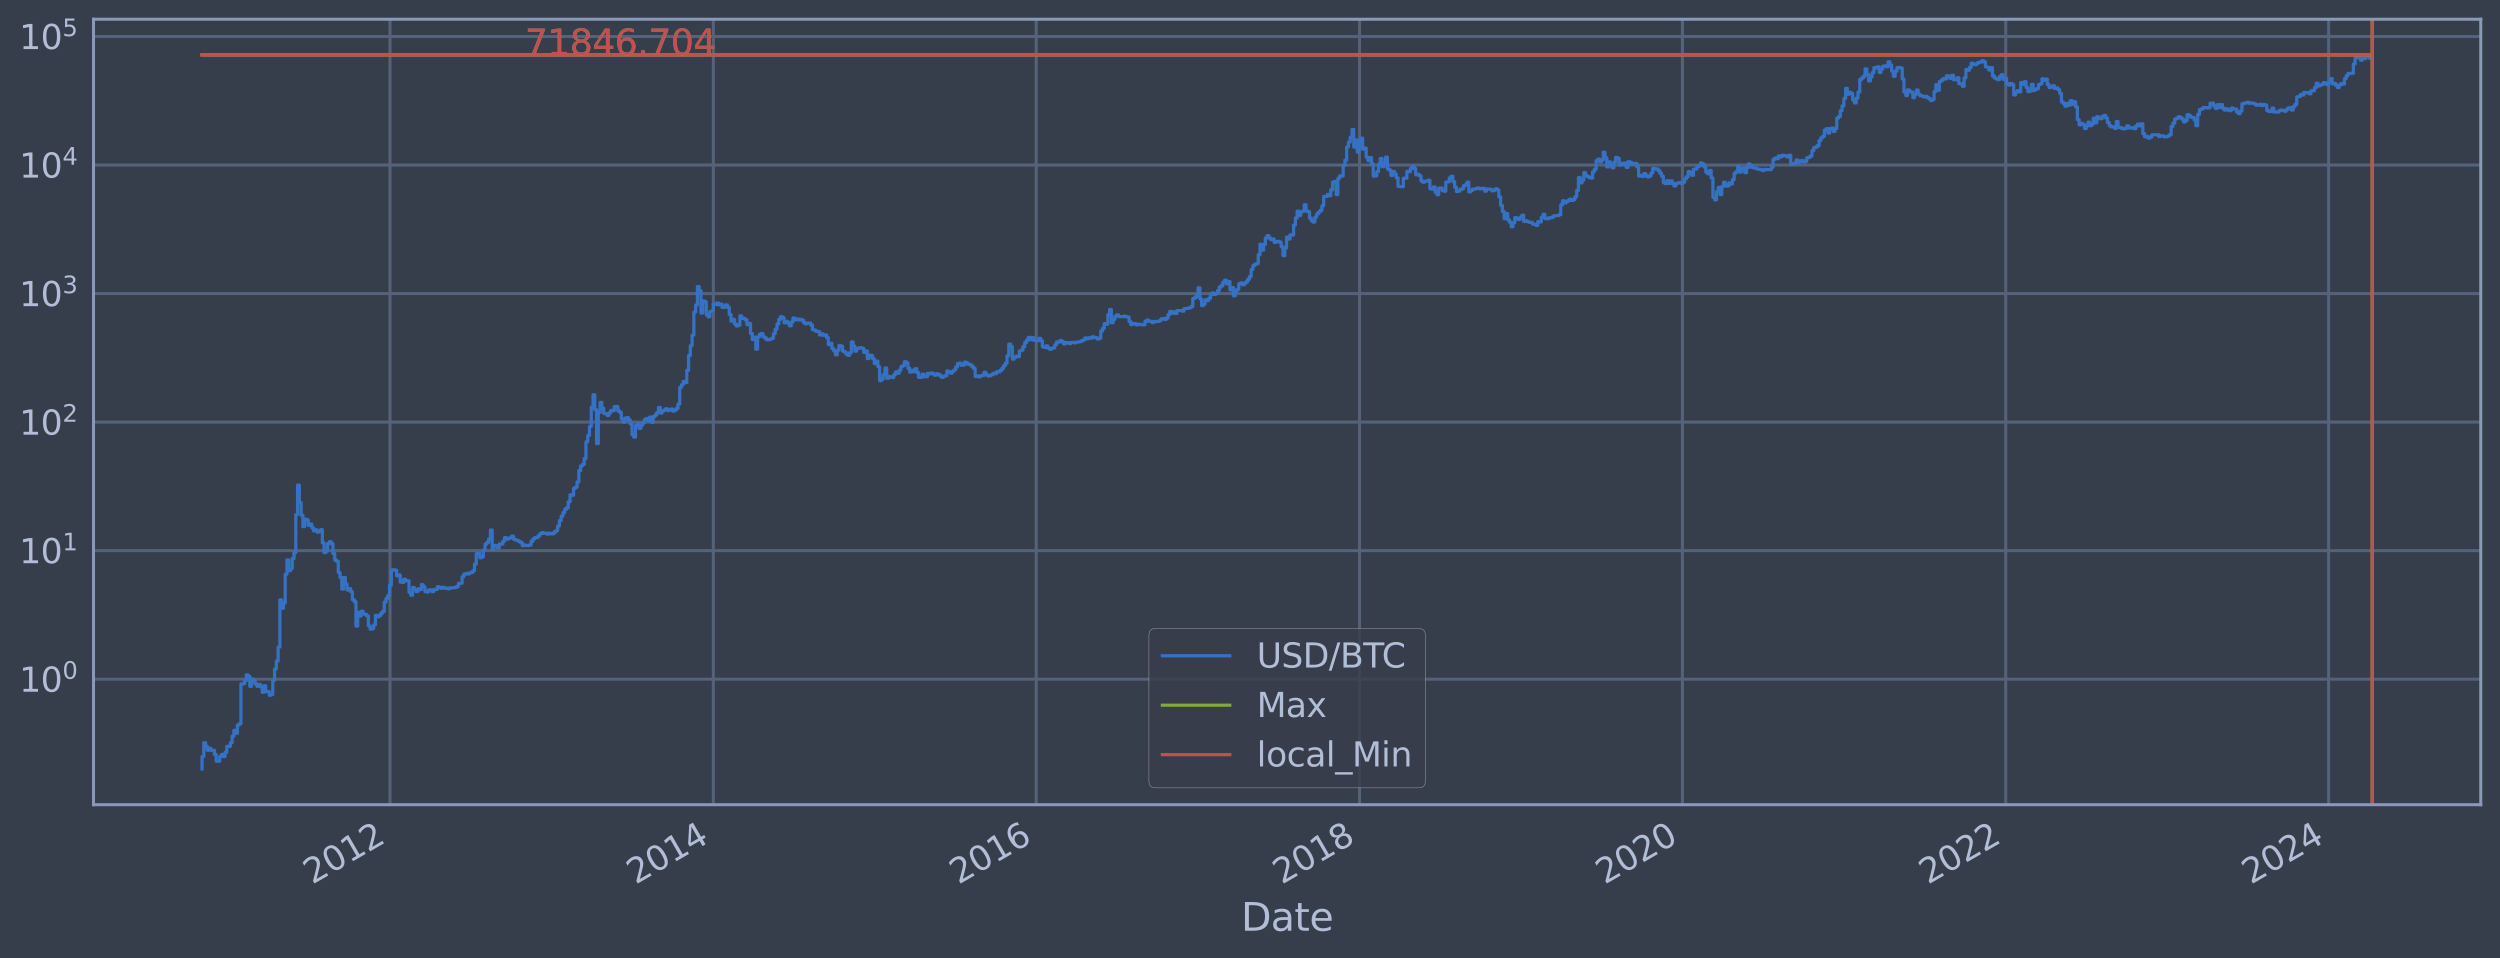 <?xml version="1.0" encoding="utf-8" standalone="no"?>
<!DOCTYPE svg PUBLIC "-//W3C//DTD SVG 1.1//EN"
  "http://www.w3.org/Graphics/SVG/1.1/DTD/svg11.dtd">
<svg xmlns:xlink="http://www.w3.org/1999/xlink" width="934.976pt" height="358.291pt" viewBox="0 0 934.976 358.291" xmlns="http://www.w3.org/2000/svg" version="1.1">
 <defs>
  <style type="text/css">*{stroke-linejoin: round; stroke-linecap: butt}</style>
 </defs>
 <g id="figure_1">
  <g id="patch_1">
   <path d="M 0 358.291 
L 934.976 358.291 
L 934.976 0 
L 0 0 
z
" style="fill: #373e4b"/>
  </g>
  <g id="axes_1">
   <g id="patch_2">
    <path d="M 34.976 300.96 
L 927.776 300.96 
L 927.776 7.2 
L 34.976 7.2 
z
" style="fill: #373e4b"/>
   </g>
   <g id="matplotlib.axis_1">
    <g id="xtick_1">
     <g id="line2d_1">
      <path d="M 145.859 300.96 
L 145.859 7.2 
" clip-path="url(#pe3083db42b)" style="fill: none; stroke: #546379; stroke-width: 1.12; stroke-linecap: square"/>
     </g>
     <g id="line2d_2"/>
     <g id="text_1">
      <!-- 2012 -->
      <g style="fill: #b1bed6" transform="translate(116.778 330.885) rotate(-30) scale(0.126 -0.126)">
       <defs>
        <path id="DejaVuSans-32" d="M 1228 531 
L 3431 531 
L 3431 0 
L 469 0 
L 469 531 
Q 828 903 1448 1529 
Q 2069 2156 2228 2338 
Q 2531 2678 2651 2914 
Q 2772 3150 2772 3378 
Q 2772 3750 2511 3984 
Q 2250 4219 1831 4219 
Q 1534 4219 1204 4116 
Q 875 4013 500 3803 
L 500 4441 
Q 881 4594 1212 4672 
Q 1544 4750 1819 4750 
Q 2544 4750 2975 4387 
Q 3406 4025 3406 3419 
Q 3406 3131 3298 2873 
Q 3191 2616 2906 2266 
Q 2828 2175 2409 1742 
Q 1991 1309 1228 531 
z
" transform="scale(0.016)"/>
        <path id="DejaVuSans-30" d="M 2034 4250 
Q 1547 4250 1301 3770 
Q 1056 3291 1056 2328 
Q 1056 1369 1301 889 
Q 1547 409 2034 409 
Q 2525 409 2770 889 
Q 3016 1369 3016 2328 
Q 3016 3291 2770 3770 
Q 2525 4250 2034 4250 
z
M 2034 4750 
Q 2819 4750 3233 4129 
Q 3647 3509 3647 2328 
Q 3647 1150 3233 529 
Q 2819 -91 2034 -91 
Q 1250 -91 836 529 
Q 422 1150 422 2328 
Q 422 3509 836 4129 
Q 1250 4750 2034 4750 
z
" transform="scale(0.016)"/>
        <path id="DejaVuSans-31" d="M 794 531 
L 1825 531 
L 1825 4091 
L 703 3866 
L 703 4441 
L 1819 4666 
L 2450 4666 
L 2450 531 
L 3481 531 
L 3481 0 
L 794 0 
L 794 531 
z
" transform="scale(0.016)"/>
       </defs>
       <use xlink:href="#DejaVuSans-32"/>
       <use xlink:href="#DejaVuSans-30" x="63.623"/>
       <use xlink:href="#DejaVuSans-31" x="127.246"/>
       <use xlink:href="#DejaVuSans-32" x="190.869"/>
      </g>
     </g>
    </g>
    <g id="xtick_2">
     <g id="line2d_3">
      <path d="M 266.777 300.96 
L 266.777 7.2 
" clip-path="url(#pe3083db42b)" style="fill: none; stroke: #546379; stroke-width: 1.12; stroke-linecap: square"/>
     </g>
     <g id="line2d_4"/>
     <g id="text_2">
      <!-- 2014 -->
      <g style="fill: #b1bed6" transform="translate(237.696 330.885) rotate(-30) scale(0.126 -0.126)">
       <defs>
        <path id="DejaVuSans-34" d="M 2419 4116 
L 825 1625 
L 2419 1625 
L 2419 4116 
z
M 2253 4666 
L 3047 4666 
L 3047 1625 
L 3713 1625 
L 3713 1100 
L 3047 1100 
L 3047 0 
L 2419 0 
L 2419 1100 
L 313 1100 
L 313 1709 
L 2253 4666 
z
" transform="scale(0.016)"/>
       </defs>
       <use xlink:href="#DejaVuSans-32"/>
       <use xlink:href="#DejaVuSans-30" x="63.623"/>
       <use xlink:href="#DejaVuSans-31" x="127.246"/>
       <use xlink:href="#DejaVuSans-34" x="190.869"/>
      </g>
     </g>
    </g>
    <g id="xtick_3">
     <g id="line2d_5">
      <path d="M 387.53 300.96 
L 387.53 7.2 
" clip-path="url(#pe3083db42b)" style="fill: none; stroke: #546379; stroke-width: 1.12; stroke-linecap: square"/>
     </g>
     <g id="line2d_6"/>
     <g id="text_3">
      <!-- 2016 -->
      <g style="fill: #b1bed6" transform="translate(358.449 330.885) rotate(-30) scale(0.126 -0.126)">
       <defs>
        <path id="DejaVuSans-36" d="M 2113 2584 
Q 1688 2584 1439 2293 
Q 1191 2003 1191 1497 
Q 1191 994 1439 701 
Q 1688 409 2113 409 
Q 2538 409 2786 701 
Q 3034 994 3034 1497 
Q 3034 2003 2786 2293 
Q 2538 2584 2113 2584 
z
M 3366 4563 
L 3366 3988 
Q 3128 4100 2886 4159 
Q 2644 4219 2406 4219 
Q 1781 4219 1451 3797 
Q 1122 3375 1075 2522 
Q 1259 2794 1537 2939 
Q 1816 3084 2150 3084 
Q 2853 3084 3261 2657 
Q 3669 2231 3669 1497 
Q 3669 778 3244 343 
Q 2819 -91 2113 -91 
Q 1303 -91 875 529 
Q 447 1150 447 2328 
Q 447 3434 972 4092 
Q 1497 4750 2381 4750 
Q 2619 4750 2861 4703 
Q 3103 4656 3366 4563 
z
" transform="scale(0.016)"/>
       </defs>
       <use xlink:href="#DejaVuSans-32"/>
       <use xlink:href="#DejaVuSans-30" x="63.623"/>
       <use xlink:href="#DejaVuSans-31" x="127.246"/>
       <use xlink:href="#DejaVuSans-36" x="190.869"/>
      </g>
     </g>
    </g>
    <g id="xtick_4">
     <g id="line2d_7">
      <path d="M 508.448 300.96 
L 508.448 7.2 
" clip-path="url(#pe3083db42b)" style="fill: none; stroke: #546379; stroke-width: 1.12; stroke-linecap: square"/>
     </g>
     <g id="line2d_8"/>
     <g id="text_4">
      <!-- 2018 -->
      <g style="fill: #b1bed6" transform="translate(479.367 330.885) rotate(-30) scale(0.126 -0.126)">
       <defs>
        <path id="DejaVuSans-38" d="M 2034 2216 
Q 1584 2216 1326 1975 
Q 1069 1734 1069 1313 
Q 1069 891 1326 650 
Q 1584 409 2034 409 
Q 2484 409 2743 651 
Q 3003 894 3003 1313 
Q 3003 1734 2745 1975 
Q 2488 2216 2034 2216 
z
M 1403 2484 
Q 997 2584 770 2862 
Q 544 3141 544 3541 
Q 544 4100 942 4425 
Q 1341 4750 2034 4750 
Q 2731 4750 3128 4425 
Q 3525 4100 3525 3541 
Q 3525 3141 3298 2862 
Q 3072 2584 2669 2484 
Q 3125 2378 3379 2068 
Q 3634 1759 3634 1313 
Q 3634 634 3220 271 
Q 2806 -91 2034 -91 
Q 1263 -91 848 271 
Q 434 634 434 1313 
Q 434 1759 690 2068 
Q 947 2378 1403 2484 
z
M 1172 3481 
Q 1172 3119 1398 2916 
Q 1625 2713 2034 2713 
Q 2441 2713 2670 2916 
Q 2900 3119 2900 3481 
Q 2900 3844 2670 4047 
Q 2441 4250 2034 4250 
Q 1625 4250 1398 4047 
Q 1172 3844 1172 3481 
z
" transform="scale(0.016)"/>
       </defs>
       <use xlink:href="#DejaVuSans-32"/>
       <use xlink:href="#DejaVuSans-30" x="63.623"/>
       <use xlink:href="#DejaVuSans-31" x="127.246"/>
       <use xlink:href="#DejaVuSans-38" x="190.869"/>
      </g>
     </g>
    </g>
    <g id="xtick_5">
     <g id="line2d_9">
      <path d="M 629.201 300.96 
L 629.201 7.2 
" clip-path="url(#pe3083db42b)" style="fill: none; stroke: #546379; stroke-width: 1.12; stroke-linecap: square"/>
     </g>
     <g id="line2d_10"/>
     <g id="text_5">
      <!-- 2020 -->
      <g style="fill: #b1bed6" transform="translate(600.12 330.885) rotate(-30) scale(0.126 -0.126)">
       <use xlink:href="#DejaVuSans-32"/>
       <use xlink:href="#DejaVuSans-30" x="63.623"/>
       <use xlink:href="#DejaVuSans-32" x="127.246"/>
       <use xlink:href="#DejaVuSans-30" x="190.869"/>
      </g>
     </g>
    </g>
    <g id="xtick_6">
     <g id="line2d_11">
      <path d="M 750.119 300.96 
L 750.119 7.2 
" clip-path="url(#pe3083db42b)" style="fill: none; stroke: #546379; stroke-width: 1.12; stroke-linecap: square"/>
     </g>
     <g id="line2d_12"/>
     <g id="text_6">
      <!-- 2022 -->
      <g style="fill: #b1bed6" transform="translate(721.038 330.885) rotate(-30) scale(0.126 -0.126)">
       <use xlink:href="#DejaVuSans-32"/>
       <use xlink:href="#DejaVuSans-30" x="63.623"/>
       <use xlink:href="#DejaVuSans-32" x="127.246"/>
       <use xlink:href="#DejaVuSans-32" x="190.869"/>
      </g>
     </g>
    </g>
    <g id="xtick_7">
     <g id="line2d_13">
      <path d="M 870.871 300.96 
L 870.871 7.2 
" clip-path="url(#pe3083db42b)" style="fill: none; stroke: #546379; stroke-width: 1.12; stroke-linecap: square"/>
     </g>
     <g id="line2d_14"/>
     <g id="text_7">
      <!-- 2024 -->
      <g style="fill: #b1bed6" transform="translate(841.79 330.885) rotate(-30) scale(0.126 -0.126)">
       <use xlink:href="#DejaVuSans-32"/>
       <use xlink:href="#DejaVuSans-30" x="63.623"/>
       <use xlink:href="#DejaVuSans-32" x="127.246"/>
       <use xlink:href="#DejaVuSans-34" x="190.869"/>
      </g>
     </g>
    </g>
    <g id="text_8">
     <!-- Date -->
     <g style="fill: #b1bed6" transform="translate(464.167 348.096) scale(0.144 -0.144)">
      <defs>
       <path id="DejaVuSans-44" d="M 1259 4147 
L 1259 519 
L 2022 519 
Q 2988 519 3436 956 
Q 3884 1394 3884 2338 
Q 3884 3275 3436 3711 
Q 2988 4147 2022 4147 
L 1259 4147 
z
M 628 4666 
L 1925 4666 
Q 3281 4666 3915 4102 
Q 4550 3538 4550 2338 
Q 4550 1131 3912 565 
Q 3275 0 1925 0 
L 628 0 
L 628 4666 
z
" transform="scale(0.016)"/>
       <path id="DejaVuSans-61" d="M 2194 1759 
Q 1497 1759 1228 1600 
Q 959 1441 959 1056 
Q 959 750 1161 570 
Q 1363 391 1709 391 
Q 2188 391 2477 730 
Q 2766 1069 2766 1631 
L 2766 1759 
L 2194 1759 
z
M 3341 1997 
L 3341 0 
L 2766 0 
L 2766 531 
Q 2569 213 2275 61 
Q 1981 -91 1556 -91 
Q 1019 -91 701 211 
Q 384 513 384 1019 
Q 384 1609 779 1909 
Q 1175 2209 1959 2209 
L 2766 2209 
L 2766 2266 
Q 2766 2663 2505 2880 
Q 2244 3097 1772 3097 
Q 1472 3097 1187 3025 
Q 903 2953 641 2809 
L 641 3341 
Q 956 3463 1253 3523 
Q 1550 3584 1831 3584 
Q 2591 3584 2966 3190 
Q 3341 2797 3341 1997 
z
" transform="scale(0.016)"/>
       <path id="DejaVuSans-74" d="M 1172 4494 
L 1172 3500 
L 2356 3500 
L 2356 3053 
L 1172 3053 
L 1172 1153 
Q 1172 725 1289 603 
Q 1406 481 1766 481 
L 2356 481 
L 2356 0 
L 1766 0 
Q 1100 0 847 248 
Q 594 497 594 1153 
L 594 3053 
L 172 3053 
L 172 3500 
L 594 3500 
L 594 4494 
L 1172 4494 
z
" transform="scale(0.016)"/>
       <path id="DejaVuSans-65" d="M 3597 1894 
L 3597 1613 
L 953 1613 
Q 991 1019 1311 708 
Q 1631 397 2203 397 
Q 2534 397 2845 478 
Q 3156 559 3463 722 
L 3463 178 
Q 3153 47 2828 -22 
Q 2503 -91 2169 -91 
Q 1331 -91 842 396 
Q 353 884 353 1716 
Q 353 2575 817 3079 
Q 1281 3584 2069 3584 
Q 2775 3584 3186 3129 
Q 3597 2675 3597 1894 
z
M 3022 2063 
Q 3016 2534 2758 2815 
Q 2500 3097 2075 3097 
Q 1594 3097 1305 2825 
Q 1016 2553 972 2059 
L 3022 2063 
z
" transform="scale(0.016)"/>
      </defs>
      <use xlink:href="#DejaVuSans-44"/>
      <use xlink:href="#DejaVuSans-61" x="77.002"/>
      <use xlink:href="#DejaVuSans-74" x="138.281"/>
      <use xlink:href="#DejaVuSans-65" x="177.49"/>
     </g>
    </g>
   </g>
   <g id="matplotlib.axis_2">
    <g id="ytick_1">
     <g id="line2d_15">
      <path d="M 34.976 254.007 
L 927.776 254.007 
" clip-path="url(#pe3083db42b)" style="fill: none; stroke: #546379; stroke-width: 1.12; stroke-linecap: square"/>
     </g>
     <g id="line2d_16"/>
     <g id="text_9">
      <!-- $\mathdefault{10^{0}}$ -->
      <g style="fill: #b1bed6" transform="translate(7.2 258.794) scale(0.126 -0.126)">
       <use xlink:href="#DejaVuSans-31" transform="translate(0 0.766)"/>
       <use xlink:href="#DejaVuSans-30" transform="translate(63.623 0.766)"/>
       <use xlink:href="#DejaVuSans-30" transform="translate(128.203 39.047) scale(0.7)"/>
      </g>
     </g>
    </g>
    <g id="ytick_2">
     <g id="line2d_17">
      <path d="M 34.976 205.935 
L 927.776 205.935 
" clip-path="url(#pe3083db42b)" style="fill: none; stroke: #546379; stroke-width: 1.12; stroke-linecap: square"/>
     </g>
     <g id="line2d_18"/>
     <g id="text_10">
      <!-- $\mathdefault{10^{1}}$ -->
      <g style="fill: #b1bed6" transform="translate(7.2 210.722) scale(0.126 -0.126)">
       <use xlink:href="#DejaVuSans-31" transform="translate(0 0.684)"/>
       <use xlink:href="#DejaVuSans-30" transform="translate(63.623 0.684)"/>
       <use xlink:href="#DejaVuSans-31" transform="translate(128.203 38.966) scale(0.7)"/>
      </g>
     </g>
    </g>
    <g id="ytick_3">
     <g id="line2d_19">
      <path d="M 34.976 157.864 
L 927.776 157.864 
" clip-path="url(#pe3083db42b)" style="fill: none; stroke: #546379; stroke-width: 1.12; stroke-linecap: square"/>
     </g>
     <g id="line2d_20"/>
     <g id="text_11">
      <!-- $\mathdefault{10^{2}}$ -->
      <g style="fill: #b1bed6" transform="translate(7.2 162.651) scale(0.126 -0.126)">
       <use xlink:href="#DejaVuSans-31" transform="translate(0 0.766)"/>
       <use xlink:href="#DejaVuSans-30" transform="translate(63.623 0.766)"/>
       <use xlink:href="#DejaVuSans-32" transform="translate(128.203 39.047) scale(0.7)"/>
      </g>
     </g>
    </g>
    <g id="ytick_4">
     <g id="line2d_21">
      <path d="M 34.976 109.793 
L 927.776 109.793 
" clip-path="url(#pe3083db42b)" style="fill: none; stroke: #546379; stroke-width: 1.12; stroke-linecap: square"/>
     </g>
     <g id="line2d_22"/>
     <g id="text_12">
      <!-- $\mathdefault{10^{3}}$ -->
      <g style="fill: #b1bed6" transform="translate(7.2 114.58) scale(0.126 -0.126)">
       <defs>
        <path id="DejaVuSans-33" d="M 2597 2516 
Q 3050 2419 3304 2112 
Q 3559 1806 3559 1356 
Q 3559 666 3084 287 
Q 2609 -91 1734 -91 
Q 1441 -91 1130 -33 
Q 819 25 488 141 
L 488 750 
Q 750 597 1062 519 
Q 1375 441 1716 441 
Q 2309 441 2620 675 
Q 2931 909 2931 1356 
Q 2931 1769 2642 2001 
Q 2353 2234 1838 2234 
L 1294 2234 
L 1294 2753 
L 1863 2753 
Q 2328 2753 2575 2939 
Q 2822 3125 2822 3475 
Q 2822 3834 2567 4026 
Q 2313 4219 1838 4219 
Q 1578 4219 1281 4162 
Q 984 4106 628 3988 
L 628 4550 
Q 988 4650 1302 4700 
Q 1616 4750 1894 4750 
Q 2613 4750 3031 4423 
Q 3450 4097 3450 3541 
Q 3450 3153 3228 2886 
Q 3006 2619 2597 2516 
z
" transform="scale(0.016)"/>
       </defs>
       <use xlink:href="#DejaVuSans-31" transform="translate(0 0.766)"/>
       <use xlink:href="#DejaVuSans-30" transform="translate(63.623 0.766)"/>
       <use xlink:href="#DejaVuSans-33" transform="translate(128.203 39.047) scale(0.7)"/>
      </g>
     </g>
    </g>
    <g id="ytick_5">
     <g id="line2d_23">
      <path d="M 34.976 61.721 
L 927.776 61.721 
" clip-path="url(#pe3083db42b)" style="fill: none; stroke: #546379; stroke-width: 1.12; stroke-linecap: square"/>
     </g>
     <g id="line2d_24"/>
     <g id="text_13">
      <!-- $\mathdefault{10^{4}}$ -->
      <g style="fill: #b1bed6" transform="translate(7.2 66.508) scale(0.126 -0.126)">
       <use xlink:href="#DejaVuSans-31" transform="translate(0 0.684)"/>
       <use xlink:href="#DejaVuSans-30" transform="translate(63.623 0.684)"/>
       <use xlink:href="#DejaVuSans-34" transform="translate(128.203 38.966) scale(0.7)"/>
      </g>
     </g>
    </g>
    <g id="ytick_6">
     <g id="line2d_25">
      <path d="M 34.976 13.65 
L 927.776 13.65 
" clip-path="url(#pe3083db42b)" style="fill: none; stroke: #546379; stroke-width: 1.12; stroke-linecap: square"/>
     </g>
     <g id="line2d_26"/>
     <g id="text_14">
      <!-- $\mathdefault{10^{5}}$ -->
      <g style="fill: #b1bed6" transform="translate(7.2 18.437) scale(0.126 -0.126)">
       <defs>
        <path id="DejaVuSans-35" d="M 691 4666 
L 3169 4666 
L 3169 4134 
L 1269 4134 
L 1269 2991 
Q 1406 3038 1543 3061 
Q 1681 3084 1819 3084 
Q 2600 3084 3056 2656 
Q 3513 2228 3513 1497 
Q 3513 744 3044 326 
Q 2575 -91 1722 -91 
Q 1428 -91 1123 -41 
Q 819 9 494 109 
L 494 744 
Q 775 591 1075 516 
Q 1375 441 1709 441 
Q 2250 441 2565 725 
Q 2881 1009 2881 1497 
Q 2881 1984 2565 2268 
Q 2250 2553 1709 2553 
Q 1456 2553 1204 2497 
Q 953 2441 691 2322 
L 691 4666 
z
" transform="scale(0.016)"/>
       </defs>
       <use xlink:href="#DejaVuSans-31" transform="translate(0 0.684)"/>
       <use xlink:href="#DejaVuSans-30" transform="translate(63.623 0.684)"/>
       <use xlink:href="#DejaVuSans-35" transform="translate(128.203 38.966) scale(0.7)"/>
      </g>
     </g>
    </g>
    <g id="ytick_7">
     <g id="line2d_27"/>
    </g>
    <g id="ytick_8">
     <g id="line2d_28"/>
    </g>
    <g id="ytick_9">
     <g id="line2d_29"/>
    </g>
    <g id="ytick_10">
     <g id="line2d_30"/>
    </g>
    <g id="ytick_11">
     <g id="line2d_31"/>
    </g>
    <g id="ytick_12">
     <g id="line2d_32"/>
    </g>
    <g id="ytick_13">
     <g id="line2d_33"/>
    </g>
    <g id="ytick_14">
     <g id="line2d_34"/>
    </g>
    <g id="ytick_15">
     <g id="line2d_35"/>
    </g>
    <g id="ytick_16">
     <g id="line2d_36"/>
    </g>
    <g id="ytick_17">
     <g id="line2d_37"/>
    </g>
    <g id="ytick_18">
     <g id="line2d_38"/>
    </g>
    <g id="ytick_19">
     <g id="line2d_39"/>
    </g>
    <g id="ytick_20">
     <g id="line2d_40"/>
    </g>
    <g id="ytick_21">
     <g id="line2d_41"/>
    </g>
    <g id="ytick_22">
     <g id="line2d_42"/>
    </g>
    <g id="ytick_23">
     <g id="line2d_43"/>
    </g>
    <g id="ytick_24">
     <g id="line2d_44"/>
    </g>
    <g id="ytick_25">
     <g id="line2d_45"/>
    </g>
    <g id="ytick_26">
     <g id="line2d_46"/>
    </g>
    <g id="ytick_27">
     <g id="line2d_47"/>
    </g>
    <g id="ytick_28">
     <g id="line2d_48"/>
    </g>
    <g id="ytick_29">
     <g id="line2d_49"/>
    </g>
    <g id="ytick_30">
     <g id="line2d_50"/>
    </g>
    <g id="ytick_31">
     <g id="line2d_51"/>
    </g>
    <g id="ytick_32">
     <g id="line2d_52"/>
    </g>
    <g id="ytick_33">
     <g id="line2d_53"/>
    </g>
    <g id="ytick_34">
     <g id="line2d_54"/>
    </g>
    <g id="ytick_35">
     <g id="line2d_55"/>
    </g>
    <g id="ytick_36">
     <g id="line2d_56"/>
    </g>
    <g id="ytick_37">
     <g id="line2d_57"/>
    </g>
    <g id="ytick_38">
     <g id="line2d_58"/>
    </g>
    <g id="ytick_39">
     <g id="line2d_59"/>
    </g>
    <g id="ytick_40">
     <g id="line2d_60"/>
    </g>
    <g id="ytick_41">
     <g id="line2d_61"/>
    </g>
    <g id="ytick_42">
     <g id="line2d_62"/>
    </g>
    <g id="ytick_43">
     <g id="line2d_63"/>
    </g>
    <g id="ytick_44">
     <g id="line2d_64"/>
    </g>
    <g id="ytick_45">
     <g id="line2d_65"/>
    </g>
    <g id="ytick_46">
     <g id="line2d_66"/>
    </g>
    <g id="ytick_47">
     <g id="line2d_67"/>
    </g>
    <g id="ytick_48">
     <g id="line2d_68"/>
    </g>
    <g id="ytick_49">
     <g id="line2d_69"/>
    </g>
    <g id="ytick_50">
     <g id="line2d_70"/>
    </g>
    <g id="ytick_51">
     <g id="line2d_71"/>
    </g>
    <g id="ytick_52">
     <g id="line2d_72"/>
    </g>
    <g id="ytick_53">
     <g id="line2d_73"/>
    </g>
    <g id="ytick_54">
     <g id="line2d_74"/>
    </g>
   </g>
   <g id="line2d_75">
    <path d="M 75.558 287.607 
L 75.558 282.949 
L 76.219 282.949 
L 76.219 277.795 
L 76.881 277.795 
L 76.881 279.142 
L 77.543 279.142 
L 77.543 280.583 
L 78.204 280.583 
L 78.204 279.85 
L 78.866 279.85 
L 78.866 280.583 
L 80.189 280.583 
L 80.189 282.13 
L 80.851 282.13 
L 80.851 284.689 
L 82.174 284.689 
L 82.174 282.949 
L 82.836 282.949 
L 82.836 282.13 
L 83.498 282.13 
L 83.498 282.949 
L 84.159 282.949 
L 84.159 281.342 
L 84.821 281.342 
L 84.821 279.142 
L 86.144 279.142 
L 86.144 277.795 
L 86.806 277.795 
L 86.806 275.336 
L 87.468 275.336 
L 87.468 273.136 
L 88.129 273.136 
L 88.129 274.207 
L 88.791 274.207 
L 88.791 271.147 
L 89.453 271.147 
L 89.453 270.677 
L 90.114 270.677 
L 90.114 255.748 
L 91.438 255.748 
L 91.438 254.643 
L 92.099 254.643 
L 92.099 252.4 
L 92.761 252.4 
L 92.761 252.988 
L 93.423 252.988 
L 93.423 256.676 
L 94.084 256.676 
L 94.084 254.007 
L 94.746 254.007 
L 94.746 254.643 
L 95.408 254.643 
L 95.408 255.748 
L 96.069 255.748 
L 96.069 256.676 
L 96.731 256.676 
L 96.731 255.976 
L 97.393 255.976 
L 97.393 256.914 
L 98.054 256.914 
L 98.054 258.928 
L 98.716 258.928 
L 98.716 256.44 
L 99.378 256.44 
L 99.378 258.665 
L 100.701 258.665 
L 100.701 260.013 
L 101.363 260.013 
L 101.363 259.736 
L 102.024 259.736 
L 102.024 254.429 
L 102.686 254.429 
L 102.686 250.2 
L 103.347 250.2 
L 103.347 247.283 
L 104.009 247.283 
L 104.009 241.969 
L 104.671 241.969 
L 104.671 224.347 
L 105.332 224.347 
L 105.332 227.498 
L 105.994 227.498 
L 105.994 225.54 
L 106.656 225.54 
L 106.656 214.769 
L 107.317 214.769 
L 107.317 209.402 
L 107.979 209.402 
L 107.979 213.442 
L 108.641 213.442 
L 108.641 212.592 
L 109.302 212.592 
L 109.302 208.891 
L 109.964 208.891 
L 109.964 206.636 
L 110.626 206.636 
L 110.626 192.481 
L 111.287 192.481 
L 111.287 181.432 
L 111.949 181.432 
L 111.949 187.956 
L 112.611 187.956 
L 112.611 192.679 
L 113.272 192.679 
L 113.272 196.935 
L 113.934 196.935 
L 113.934 194.157 
L 114.596 194.157 
L 114.596 194.432 
L 115.257 194.432 
L 115.257 196.465 
L 115.919 196.465 
L 115.919 195.993 
L 116.581 195.993 
L 116.581 197.373 
L 117.242 197.373 
L 117.242 198.541 
L 117.904 198.541 
L 117.904 198.121 
L 118.566 198.121 
L 118.566 199.016 
L 119.227 199.016 
L 119.227 198.762 
L 119.889 198.762 
L 119.889 198.063 
L 120.551 198.063 
L 120.551 203.018 
L 121.212 203.018 
L 121.212 206.658 
L 121.874 206.658 
L 121.874 206.082 
L 122.536 206.082 
L 122.536 203.273 
L 123.197 203.273 
L 123.197 202.569 
L 123.859 202.569 
L 123.859 203.384 
L 124.521 203.384 
L 124.521 207.05 
L 125.182 207.05 
L 125.182 209.427 
L 125.844 209.427 
L 125.844 209.901 
L 126.506 209.901 
L 126.506 214.11 
L 127.167 214.11 
L 127.167 215.949 
L 127.829 215.949 
L 127.829 220.323 
L 128.491 220.323 
L 128.491 215.983 
L 129.152 215.983 
L 129.152 218.455 
L 129.814 218.455 
L 129.814 220.658 
L 130.475 220.658 
L 130.475 220.157 
L 131.137 220.157 
L 131.137 221.302 
L 131.799 221.302 
L 131.799 224.246 
L 132.46 224.246 
L 132.46 225.013 
L 133.122 225.013 
L 133.122 234.139 
L 133.784 234.139 
L 133.784 228.955 
L 134.445 228.955 
L 134.445 230.386 
L 135.107 230.386 
L 135.107 228.581 
L 135.769 228.581 
L 135.769 229.594 
L 136.43 229.594 
L 136.43 229.789 
L 137.092 229.789 
L 137.092 230.319 
L 137.754 230.319 
L 137.754 234.058 
L 138.415 234.058 
L 138.415 235.299 
L 139.077 235.299 
L 139.077 235.045 
L 139.739 235.045 
L 139.739 233.74 
L 140.4 233.74 
L 140.4 230.119 
L 141.062 230.119 
L 141.062 230.658 
L 141.724 230.658 
L 141.724 230.252 
L 142.385 230.252 
L 142.385 229.336 
L 143.047 229.336 
L 143.047 228.705 
L 143.709 228.705 
L 143.709 225.17 
L 144.37 225.17 
L 144.37 223.799 
L 145.032 223.799 
L 145.032 222.746 
L 145.694 222.746 
L 145.694 218.916 
L 146.355 218.916 
L 146.355 213.204 
L 147.017 213.204 
L 147.017 213.086 
L 147.679 213.086 
L 147.679 213.263 
L 148.34 213.263 
L 148.34 215.351 
L 149.002 215.351 
L 149.002 215.026 
L 149.664 215.026 
L 149.664 217.671 
L 150.325 217.671 
L 150.325 217.855 
L 150.987 217.855 
L 150.987 216.635 
L 151.649 216.635 
L 151.649 217.164 
L 152.972 217.236 
L 152.972 221.521 
L 153.634 221.521 
L 153.634 222.606 
L 154.295 222.606 
L 154.295 219.708 
L 154.957 219.708 
L 154.957 220.49 
L 155.619 220.49 
L 155.619 221.215 
L 156.28 221.215 
L 156.28 220.199 
L 156.942 220.199 
L 156.942 220.49 
L 157.603 220.49 
L 157.603 218.646 
L 158.265 218.646 
L 158.265 219.467 
L 158.927 219.467 
L 158.927 221.215 
L 159.588 221.215 
L 159.588 221.39 
L 160.25 221.39 
L 160.25 220.658 
L 161.573 220.574 
L 161.573 221.259 
L 162.235 221.259 
L 162.235 220.532 
L 163.558 220.448 
L 163.558 219.428 
L 164.22 219.428 
L 164.22 219.628 
L 164.882 219.628 
L 164.882 220.034 
L 165.543 220.034 
L 165.543 219.668 
L 166.205 219.668 
L 166.205 219.993 
L 167.528 219.993 
L 167.528 220.199 
L 168.19 220.199 
L 168.19 219.871 
L 170.175 219.789 
L 170.175 219.668 
L 170.837 219.668 
L 170.837 219.308 
L 171.498 219.308 
L 171.498 218.19 
L 172.822 218.115 
L 172.822 215.681 
L 173.483 215.681 
L 173.483 214.737 
L 174.145 214.737 
L 174.145 214.484 
L 174.807 214.484 
L 174.807 214.674 
L 175.468 214.674 
L 175.468 214.265 
L 176.13 214.265 
L 176.13 214.11 
L 176.792 214.11 
L 176.792 213.442 
L 177.453 213.442 
L 177.453 210.989 
L 178.115 210.989 
L 178.115 207.072 
L 178.777 207.072 
L 178.777 206.94 
L 179.438 206.94 
L 179.438 208.604 
L 180.1 208.604 
L 180.1 208.251 
L 180.762 208.251 
L 180.762 205.686 
L 181.423 205.686 
L 181.423 203.514 
L 182.085 203.514 
L 182.085 202.837 
L 182.747 202.837 
L 182.747 201.614 
L 183.408 201.614 
L 183.408 198.207 
L 184.07 198.207 
L 184.07 205.4 
L 184.731 205.4 
L 184.731 203.965 
L 185.393 203.965 
L 185.393 204.117 
L 186.055 204.117 
L 186.055 204.877 
L 186.716 204.877 
L 186.716 203.439 
L 188.04 203.495 
L 188.04 202.409 
L 188.701 202.409 
L 188.701 201.061 
L 189.363 201.061 
L 189.363 201.648 
L 190.025 201.648 
L 190.025 201.344 
L 190.686 201.344 
L 190.686 201.144 
L 191.348 201.144 
L 191.348 200.506 
L 192.01 200.506 
L 192.01 201.614 
L 192.671 201.614 
L 192.671 201.956 
L 193.333 201.956 
L 193.333 202.164 
L 193.995 202.164 
L 193.995 202.48 
L 194.656 202.48 
L 194.656 202.909 
L 195.318 202.909 
L 195.318 204.079 
L 195.98 204.079 
L 195.98 203.832 
L 196.641 203.832 
L 196.641 204.003 
L 197.965 204.041 
L 197.965 203.813 
L 198.626 203.813 
L 198.626 202.445 
L 199.288 202.445 
L 199.288 201.58 
L 199.95 201.58 
L 199.95 201.077 
L 201.273 201.011 
L 201.273 200.314 
L 201.935 200.314 
L 201.935 199.593 
L 202.596 199.593 
L 202.596 199.211 
L 203.258 199.211 
L 203.258 199.47 
L 204.581 199.363 
L 204.581 199.748 
L 205.243 199.748 
L 205.243 199.439 
L 205.905 199.439 
L 205.905 199.639 
L 207.228 199.608 
L 207.228 198.926 
L 207.89 198.926 
L 207.89 198.454 
L 208.551 198.454 
L 208.551 196.746 
L 209.213 196.746 
L 209.213 194.698 
L 209.875 194.698 
L 209.875 193.047 
L 210.536 193.047 
L 210.536 191.695 
L 211.198 191.695 
L 211.198 190.446 
L 211.859 190.446 
L 211.859 189.926 
L 212.521 189.926 
L 212.521 187.684 
L 213.183 187.684 
L 213.183 185.045 
L 213.844 185.045 
L 213.844 185.215 
L 214.506 185.215 
L 214.506 182.641 
L 215.168 182.641 
L 215.168 182.181 
L 215.829 182.181 
L 215.829 180.234 
L 216.491 180.234 
L 216.491 175.975 
L 217.153 175.975 
L 217.153 174.258 
L 217.814 174.258 
L 217.814 173.689 
L 218.476 173.689 
L 218.476 171.468 
L 219.138 171.468 
L 219.138 165.236 
L 219.799 165.236 
L 219.799 162.841 
L 220.461 162.841 
L 220.461 159.492 
L 221.123 159.492 
L 221.123 152.227 
L 221.784 152.227 
L 221.784 147.626 
L 222.446 147.626 
L 222.446 153.222 
L 223.108 153.222 
L 223.108 165.885 
L 223.769 165.885 
L 223.769 154.246 
L 224.431 154.246 
L 224.431 150.47 
L 225.093 150.47 
L 225.093 152.629 
L 225.754 152.629 
L 225.754 154.586 
L 226.416 154.586 
L 226.416 154.769 
L 227.078 154.769 
L 227.078 155.37 
L 227.739 155.37 
L 227.739 154.41 
L 228.401 154.41 
L 228.401 153.488 
L 229.724 153.593 
L 229.724 152.07 
L 231.048 152.021 
L 231.048 153.641 
L 231.709 153.641 
L 231.709 154.238 
L 232.371 154.238 
L 232.371 156.628 
L 233.033 156.628 
L 233.033 157.868 
L 233.694 157.868 
L 233.694 156.376 
L 234.356 156.376 
L 234.356 156.19 
L 235.018 156.19 
L 235.018 157.045 
L 235.679 157.045 
L 235.679 158.446 
L 236.341 158.446 
L 236.341 162.512 
L 237.003 162.512 
L 237.003 163.459 
L 237.664 163.459 
L 237.664 159.158 
L 238.326 159.158 
L 238.326 158.489 
L 238.987 158.489 
L 238.987 160.206 
L 239.649 160.206 
L 239.649 159.043 
L 240.311 159.043 
L 240.311 158.137 
L 240.972 158.137 
L 240.972 156.921 
L 241.634 156.921 
L 241.634 156.506 
L 242.296 156.506 
L 242.296 157.288 
L 242.957 157.288 
L 242.957 155.998 
L 243.619 155.998 
L 243.619 157.925 
L 244.281 157.925 
L 244.281 155.793 
L 244.942 155.793 
L 244.942 155.261 
L 245.604 155.261 
L 245.604 154.32 
L 246.266 154.32 
L 246.266 152.372 
L 246.927 152.372 
L 246.927 154.478 
L 247.589 154.478 
L 247.589 153.709 
L 248.251 153.709 
L 248.251 153.365 
L 248.912 153.365 
L 248.912 152.854 
L 249.574 152.854 
L 249.574 153.554 
L 250.236 153.554 
L 250.236 153.264 
L 250.897 153.264 
L 250.897 152.998 
L 251.559 152.998 
L 251.559 153.723 
L 252.221 153.723 
L 252.221 153.353 
L 252.882 153.353 
L 252.882 152.777 
L 253.544 152.777 
L 253.544 151.111 
L 254.206 151.111 
L 254.206 144.895 
L 254.867 144.895 
L 254.867 143.886 
L 255.529 143.886 
L 255.529 142.685 
L 256.191 142.685 
L 256.191 143.082 
L 256.852 143.082 
L 256.852 138.519 
L 257.514 138.519 
L 257.514 132.938 
L 258.176 132.938 
L 258.176 129.291 
L 258.837 129.291 
L 258.837 125.335 
L 259.499 125.335 
L 259.499 116.745 
L 260.161 116.745 
L 260.161 114.075 
L 260.822 114.075 
L 260.822 107.168 
L 261.484 107.168 
L 261.484 108.77 
L 262.146 108.77 
L 262.146 117.064 
L 262.807 117.064 
L 262.807 112.536 
L 263.469 112.536 
L 263.469 112.869 
L 264.131 112.869 
L 264.131 117.682 
L 264.792 117.682 
L 264.792 118.468 
L 265.454 118.468 
L 265.454 116.536 
L 266.115 116.536 
L 266.115 116.306 
L 266.777 116.306 
L 266.777 113.714 
L 267.439 113.714 
L 267.439 113.852 
L 268.1 113.852 
L 268.1 113.333 
L 268.762 113.333 
L 268.762 114.009 
L 269.424 114.009 
L 269.424 113.738 
L 270.085 113.738 
L 270.085 114.979 
L 270.747 114.979 
L 270.747 114.831 
L 271.409 114.831 
L 271.409 114.01 
L 272.07 114.01 
L 272.07 114.953 
L 272.732 114.953 
L 272.732 117.619 
L 273.394 117.619 
L 273.394 120.112 
L 274.055 120.112 
L 274.055 119.44 
L 274.717 119.44 
L 274.717 121.183 
L 275.379 121.183 
L 275.379 121.916 
L 276.04 121.916 
L 276.04 121.621 
L 276.702 121.621 
L 276.702 118.132 
L 277.364 118.132 
L 277.364 119.113 
L 278.687 119.077 
L 278.687 119.615 
L 279.349 119.615 
L 279.349 121.423 
L 280.01 121.423 
L 280.01 120.958 
L 280.672 120.958 
L 280.672 124.685 
L 281.334 124.685 
L 281.334 126.974 
L 281.995 126.974 
L 281.995 126.095 
L 282.657 126.095 
L 282.657 130.606 
L 283.319 130.606 
L 283.319 126.021 
L 283.98 126.021 
L 283.98 125.024 
L 284.642 125.024 
L 284.642 124.749 
L 285.304 124.749 
L 285.304 125.937 
L 285.965 125.937 
L 285.965 126.369 
L 286.627 126.369 
L 286.627 127.087 
L 287.95 127.046 
L 287.95 126.817 
L 288.612 126.817 
L 288.612 126.504 
L 289.274 126.504 
L 289.274 124.766 
L 289.935 124.766 
L 289.935 123.13 
L 290.597 123.13 
L 290.597 121.129 
L 291.259 121.129 
L 291.259 119.415 
L 291.92 119.415 
L 291.92 118.421 
L 292.582 118.421 
L 292.582 118.825 
L 293.243 118.825 
L 293.243 120.753 
L 293.905 120.753 
L 293.905 120.181 
L 294.567 120.181 
L 294.567 120.774 
L 295.228 120.774 
L 295.228 121.869 
L 295.89 121.869 
L 295.89 120.458 
L 296.552 120.458 
L 296.552 118.936 
L 297.213 118.936 
L 297.213 119.627 
L 297.875 119.627 
L 297.875 119.307 
L 298.537 119.307 
L 298.537 119.636 
L 299.198 119.636 
L 299.198 119.439 
L 299.86 119.439 
L 299.86 119.758 
L 300.522 119.758 
L 300.522 120.678 
L 301.183 120.678 
L 301.183 121.092 
L 301.845 121.092 
L 301.845 120.861 
L 303.168 120.844 
L 303.168 121.564 
L 303.83 121.564 
L 303.83 123.29 
L 304.492 123.29 
L 304.492 123.492 
L 305.153 123.492 
L 305.153 123.931 
L 306.477 123.989 
L 306.477 125.275 
L 307.138 125.275 
L 307.138 124.86 
L 307.8 124.86 
L 307.8 125.407 
L 308.462 125.407 
L 308.462 125.25 
L 309.123 125.25 
L 309.123 126.283 
L 309.785 126.283 
L 309.785 128.862 
L 310.447 128.862 
L 310.447 128.397 
L 311.108 128.397 
L 311.108 130.333 
L 311.77 130.333 
L 311.77 131.186 
L 312.432 131.186 
L 312.432 132.683 
L 313.093 132.683 
L 313.093 131.009 
L 313.755 131.009 
L 313.755 129.193 
L 314.417 129.193 
L 314.417 129.481 
L 315.078 129.481 
L 315.078 131.285 
L 315.74 131.285 
L 315.74 131.656 
L 316.402 131.656 
L 316.402 132.451 
L 317.063 132.451 
L 317.063 132.924 
L 317.725 132.924 
L 317.725 131.893 
L 318.387 131.893 
L 318.387 127.894 
L 319.048 127.894 
L 319.048 129.458 
L 319.71 129.458 
L 319.71 131.328 
L 320.371 131.328 
L 320.371 130.293 
L 321.033 130.293 
L 321.033 130.16 
L 321.695 130.16 
L 321.695 130.014 
L 322.356 130.014 
L 322.356 130.267 
L 323.018 130.267 
L 323.018 131.782 
L 323.68 131.782 
L 323.68 131.25 
L 324.341 131.25 
L 324.341 134.092 
L 325.003 134.092 
L 325.003 132.814 
L 325.665 132.814 
L 325.665 132.942 
L 326.326 132.942 
L 326.326 134.176 
L 326.988 134.176 
L 326.988 135.992 
L 327.65 135.992 
L 327.65 135.069 
L 328.311 135.069 
L 328.311 137.153 
L 328.973 137.153 
L 328.973 142.354 
L 329.635 142.354 
L 329.635 141.785 
L 330.296 141.785 
L 330.296 140.141 
L 330.958 140.141 
L 330.958 137.635 
L 331.62 137.635 
L 331.62 141.475 
L 332.281 141.475 
L 332.281 140.776 
L 332.943 140.776 
L 332.943 141.034 
L 333.605 141.034 
L 333.605 141.183 
L 334.266 141.183 
L 334.266 140.071 
L 334.928 140.071 
L 334.928 139.09 
L 335.59 139.09 
L 335.59 139.592 
L 336.251 139.592 
L 336.251 138.444 
L 336.913 138.444 
L 336.913 137.123 
L 337.575 137.123 
L 337.575 136.745 
L 338.236 136.745 
L 338.236 135.286 
L 338.898 135.286 
L 338.898 135.688 
L 339.56 135.688 
L 339.56 137.748 
L 340.221 137.748 
L 340.221 139.156 
L 340.883 139.156 
L 340.883 138.489 
L 341.545 138.489 
L 341.545 139.03 
L 342.206 139.03 
L 342.206 137.874 
L 342.868 137.874 
L 342.868 139.327 
L 343.53 139.327 
L 343.53 141.12 
L 344.853 141.154 
L 344.853 139.951 
L 345.515 139.951 
L 345.515 140.815 
L 346.838 140.877 
L 346.838 139.633 
L 347.499 139.633 
L 347.499 139.835 
L 348.161 139.835 
L 348.161 139.504 
L 348.823 139.504 
L 348.823 139.817 
L 349.484 139.817 
L 349.484 140.349 
L 350.146 140.349 
L 350.146 139.783 
L 350.808 139.783 
L 350.808 139.999 
L 351.469 139.999 
L 351.469 140.627 
L 352.131 140.627 
L 352.131 141.132 
L 352.793 141.132 
L 352.793 140.689 
L 353.454 140.689 
L 353.454 140.512 
L 354.116 140.512 
L 354.116 138.736 
L 354.778 138.736 
L 354.778 139.178 
L 355.439 139.178 
L 355.439 139.569 
L 356.101 139.569 
L 356.101 138.854 
L 356.763 138.854 
L 356.763 138.347 
L 357.424 138.347 
L 357.424 137.242 
L 358.086 137.242 
L 358.086 136.005 
L 358.748 136.005 
L 358.748 135.786 
L 359.409 135.786 
L 359.409 136.613 
L 360.733 136.521 
L 360.733 135.434 
L 361.394 135.434 
L 361.394 135.748 
L 362.056 135.748 
L 362.056 136.285 
L 362.718 136.285 
L 362.718 136.419 
L 363.379 136.419 
L 363.379 137.052 
L 364.041 137.052 
L 364.041 137.801 
L 364.703 137.801 
L 364.703 140.819 
L 365.364 140.819 
L 365.364 140.645 
L 366.026 140.645 
L 366.026 140.924 
L 366.688 140.924 
L 366.688 140.453 
L 368.011 140.409 
L 368.011 139.224 
L 368.673 139.224 
L 368.673 140.05 
L 369.334 140.05 
L 369.334 140.627 
L 369.996 140.627 
L 369.996 140.461 
L 370.658 140.461 
L 370.658 140.115 
L 371.319 140.115 
L 371.319 139.662 
L 371.981 139.662 
L 371.981 139.782 
L 372.643 139.782 
L 372.643 139.004 
L 373.966 139.095 
L 373.966 138.529 
L 374.627 138.529 
L 374.627 137.832 
L 375.289 137.832 
L 375.289 136.794 
L 375.951 136.794 
L 375.951 135.876 
L 376.612 135.876 
L 376.612 133.055 
L 377.274 133.055 
L 377.274 128.689 
L 377.936 128.689 
L 377.936 129.611 
L 378.597 129.611 
L 378.597 134.312 
L 379.259 134.312 
L 379.259 133.648 
L 379.921 133.648 
L 379.921 133.199 
L 380.582 133.199 
L 380.582 133.355 
L 381.244 133.355 
L 381.244 131.238 
L 381.906 131.238 
L 381.906 130.973 
L 382.567 130.973 
L 382.567 129.615 
L 383.229 129.615 
L 383.229 128.079 
L 383.891 128.079 
L 383.891 127.248 
L 384.552 127.248 
L 384.552 126.16 
L 385.214 126.16 
L 385.214 127.011 
L 385.876 127.011 
L 385.876 126.21 
L 386.537 126.21 
L 386.537 127.256 
L 387.861 127.279 
L 387.861 127.448 
L 388.522 127.448 
L 388.522 126.536 
L 389.184 126.536 
L 389.184 127.434 
L 389.846 127.434 
L 389.846 129.694 
L 390.507 129.694 
L 390.507 129.911 
L 391.169 129.911 
L 391.169 129.362 
L 391.831 129.362 
L 391.831 130.181 
L 392.492 130.181 
L 392.492 130.637 
L 393.154 130.637 
L 393.154 130.27 
L 393.816 130.27 
L 393.816 130.102 
L 394.477 130.102 
L 394.477 128.964 
L 395.139 128.964 
L 395.139 127.905 
L 396.462 127.941 
L 396.462 127.335 
L 397.124 127.335 
L 397.124 127.78 
L 397.786 127.78 
L 397.786 128.627 
L 398.447 128.627 
L 398.447 128.103 
L 399.771 128.154 
L 399.771 128.511 
L 400.432 128.511 
L 400.432 128.084 
L 401.755 128.055 
L 401.755 128.217 
L 402.417 128.217 
L 402.417 127.978 
L 403.74 127.906 
L 403.74 127.773 
L 404.402 127.773 
L 404.402 127.439 
L 405.064 127.439 
L 405.064 127.126 
L 405.725 127.126 
L 405.725 126.374 
L 406.387 126.374 
L 406.387 126.683 
L 407.049 126.683 
L 407.049 126.325 
L 407.71 126.325 
L 407.71 126.493 
L 408.372 126.493 
L 408.372 125.974 
L 409.034 125.974 
L 409.034 126.195 
L 409.695 126.195 
L 409.695 126.321 
L 410.357 126.321 
L 410.357 126.781 
L 411.019 126.781 
L 411.019 126.524 
L 411.68 126.524 
L 411.68 123.797 
L 412.342 123.797 
L 412.342 122.734 
L 413.004 122.734 
L 413.004 121.032 
L 413.665 121.032 
L 413.665 121.239 
L 414.327 121.239 
L 414.327 117.686 
L 414.989 117.686 
L 414.989 115.744 
L 415.65 115.744 
L 415.65 120.709 
L 416.312 120.709 
L 416.312 119.432 
L 416.974 119.432 
L 416.974 118.218 
L 417.635 118.218 
L 417.635 117.784 
L 418.297 117.784 
L 418.297 118.373 
L 420.282 118.426 
L 420.282 118.232 
L 420.944 118.232 
L 420.944 118.421 
L 421.605 118.421 
L 421.605 118.609 
L 422.267 118.609 
L 422.267 120.265 
L 422.929 120.265 
L 422.929 121.429 
L 423.59 121.429 
L 423.59 120.987 
L 424.914 121.045 
L 424.914 121.494 
L 425.575 121.494 
L 425.575 121.265 
L 426.899 121.319 
L 426.899 121.473 
L 428.222 121.455 
L 428.222 120.175 
L 428.883 120.175 
L 428.883 119.717 
L 429.545 119.717 
L 429.545 120.147 
L 430.868 120.204 
L 430.868 120.664 
L 431.53 120.664 
L 431.53 120.222 
L 433.515 120.209 
L 433.515 119.96 
L 434.177 119.96 
L 434.177 119.268 
L 434.838 119.268 
L 434.838 119.144 
L 435.5 119.144 
L 435.5 119.476 
L 436.162 119.476 
L 436.162 118.982 
L 436.823 118.982 
L 436.823 117.664 
L 437.485 117.664 
L 437.485 116.46 
L 438.147 116.46 
L 438.147 117.136 
L 438.808 117.136 
L 438.808 116.608 
L 439.47 116.608 
L 439.47 117.228 
L 440.132 117.228 
L 440.132 116.168 
L 442.117 116.162 
L 442.117 116.362 
L 442.778 116.362 
L 442.778 115.441 
L 444.102 115.345 
L 444.102 115.298 
L 444.763 115.298 
L 444.763 115.09 
L 445.425 115.09 
L 445.425 114.687 
L 446.087 114.687 
L 446.087 111.672 
L 446.748 111.672 
L 446.748 111.3 
L 447.41 111.3 
L 447.41 110.54 
L 448.072 110.54 
L 448.072 107.63 
L 448.733 107.63 
L 448.733 111.75 
L 449.395 111.75 
L 449.395 114.308 
L 450.057 114.308 
L 450.057 113.669 
L 450.718 113.669 
L 450.718 112.094 
L 451.38 112.094 
L 451.38 112.377 
L 452.042 112.377 
L 452.042 111.565 
L 452.703 111.565 
L 452.703 110.142 
L 453.365 110.142 
L 453.365 109.563 
L 454.027 109.563 
L 454.027 110.101 
L 454.688 110.101 
L 454.688 109.768 
L 455.35 109.768 
L 455.35 108.684 
L 456.011 108.684 
L 456.011 107.334 
L 456.673 107.334 
L 456.673 106.868 
L 457.335 106.868 
L 457.335 105.556 
L 457.996 105.556 
L 457.996 104.786 
L 458.658 104.786 
L 458.658 106.124 
L 459.32 106.124 
L 459.32 105.29 
L 459.981 105.29 
L 459.981 108.413 
L 460.643 108.413 
L 460.643 107.558 
L 461.305 107.558 
L 461.305 110.606 
L 461.966 110.606 
L 461.966 108.979 
L 462.628 108.979 
L 462.628 108.186 
L 463.29 108.186 
L 463.29 106.096 
L 463.951 106.096 
L 463.951 105.813 
L 464.613 105.813 
L 464.613 106.509 
L 465.275 106.509 
L 465.275 105.966 
L 465.936 105.966 
L 465.936 105.416 
L 466.598 105.416 
L 466.598 104.509 
L 467.26 104.509 
L 467.26 103.453 
L 467.921 103.453 
L 467.921 100.816 
L 468.583 100.816 
L 468.583 99.324 
L 469.245 99.324 
L 469.245 98.802 
L 469.906 98.802 
L 469.906 98.605 
L 470.568 98.605 
L 470.568 95.23 
L 471.23 95.23 
L 471.23 91.329 
L 471.891 91.329 
L 471.891 93.548 
L 472.553 93.548 
L 472.553 91.429 
L 473.215 91.429 
L 473.215 89.063 
L 473.876 89.063 
L 473.876 88.111 
L 474.538 88.111 
L 474.538 89.01 
L 475.2 89.01 
L 475.2 89.607 
L 475.861 89.607 
L 475.861 89.378 
L 476.523 89.378 
L 476.523 90.646 
L 477.185 90.646 
L 477.185 90.318 
L 478.508 90.25 
L 478.508 90.639 
L 479.17 90.639 
L 479.17 92.305 
L 479.831 92.305 
L 479.831 95.613 
L 480.493 95.613 
L 480.493 92.722 
L 481.155 92.722 
L 481.155 88.686 
L 481.816 88.686 
L 481.816 89.395 
L 482.478 89.395 
L 482.478 87.833 
L 483.801 87.88 
L 483.801 84.19 
L 484.463 84.19 
L 484.463 81.549 
L 485.124 81.549 
L 485.124 78.976 
L 485.786 78.976 
L 485.786 80.568 
L 486.448 80.568 
L 486.448 79.187 
L 487.109 79.187 
L 487.109 78.972 
L 487.771 78.972 
L 487.771 76.578 
L 488.433 76.578 
L 488.433 78.932 
L 489.094 78.932 
L 489.094 79.192 
L 489.756 79.192 
L 489.756 81.566 
L 490.418 81.566 
L 490.418 82.6 
L 491.079 82.6 
L 491.079 83.045 
L 491.741 83.045 
L 491.741 81.209 
L 492.403 81.209 
L 492.403 80.011 
L 493.064 80.011 
L 493.064 79.301 
L 493.726 79.301 
L 493.726 78.675 
L 494.388 78.675 
L 494.388 76.948 
L 495.049 76.948 
L 495.049 73.487 
L 496.373 73.467 
L 496.373 72.735 
L 497.034 72.735 
L 497.034 73.202 
L 497.696 73.202 
L 497.696 70.986 
L 498.358 70.986 
L 498.358 68.104 
L 499.019 68.104 
L 499.019 67.815 
L 499.681 67.815 
L 499.681 72.772 
L 500.343 72.772 
L 500.343 66.725 
L 501.004 66.725 
L 501.004 65.756 
L 502.328 65.832 
L 502.328 61.891 
L 502.989 61.891 
L 502.989 59.898 
L 503.651 59.898 
L 503.651 54.931 
L 504.313 54.931 
L 504.313 53.161 
L 504.974 53.161 
L 504.974 51.383 
L 505.636 51.383 
L 505.636 48.418 
L 506.298 48.418 
L 506.298 55.033 
L 506.959 55.033 
L 506.959 52.333 
L 507.621 52.333 
L 507.621 56.876 
L 508.283 56.876 
L 508.283 53.202 
L 508.944 53.202 
L 508.944 51.659 
L 509.606 51.659 
L 509.606 55.79 
L 510.267 55.79 
L 510.267 55.372 
L 510.929 55.372 
L 510.929 58.792 
L 511.591 58.792 
L 511.591 60.054 
L 512.252 60.054 
L 512.252 58.929 
L 512.914 58.929 
L 512.914 61.3 
L 513.576 61.3 
L 513.576 65.859 
L 514.899 65.75 
L 514.899 64.164 
L 515.561 64.164 
L 515.561 61.352 
L 516.222 61.352 
L 516.222 59.27 
L 516.884 59.27 
L 516.884 62.358 
L 517.546 62.358 
L 517.546 61.039 
L 518.207 61.039 
L 518.207 58.773 
L 518.869 58.773 
L 518.869 63.182 
L 519.531 63.182 
L 519.531 63.622 
L 520.192 63.622 
L 520.192 65.617 
L 520.854 65.617 
L 520.854 64.131 
L 521.516 64.131 
L 521.516 65.032 
L 522.177 65.032 
L 522.177 66.509 
L 522.839 66.509 
L 522.839 69.689 
L 523.501 69.689 
L 523.501 69.814 
L 524.824 69.821 
L 524.824 66.655 
L 526.147 66.624 
L 526.147 64.083 
L 526.809 64.083 
L 526.809 64.224 
L 527.471 64.224 
L 527.471 63.017 
L 528.132 63.017 
L 528.132 62.243 
L 528.794 62.243 
L 528.794 63.082 
L 529.456 63.082 
L 529.456 65.369 
L 530.117 65.369 
L 530.117 65.186 
L 530.779 65.186 
L 530.779 65.758 
L 531.441 65.758 
L 531.441 67.694 
L 532.102 67.694 
L 532.102 68.165 
L 532.764 68.165 
L 532.764 67.756 
L 534.087 67.74 
L 534.087 67.408 
L 534.749 67.408 
L 534.749 70.545 
L 535.411 70.545 
L 535.411 70.751 
L 536.072 70.751 
L 536.072 69.894 
L 536.734 69.894 
L 536.734 71.847 
L 537.395 71.847 
L 537.395 72.814 
L 538.057 72.814 
L 538.057 70.313 
L 539.38 70.306 
L 539.38 71.271 
L 540.042 71.271 
L 540.042 71.538 
L 540.704 71.538 
L 540.704 68.089 
L 542.027 67.989 
L 542.027 66.538 
L 542.689 66.538 
L 542.689 65.937 
L 543.35 65.937 
L 543.35 67.966 
L 544.012 67.966 
L 544.012 70.025 
L 544.674 70.025 
L 544.674 71.608 
L 545.335 71.608 
L 545.335 71.465 
L 545.997 71.465 
L 545.997 70.758 
L 546.659 70.758 
L 546.659 70.632 
L 547.32 70.632 
L 547.32 69.464 
L 547.982 69.464 
L 547.982 69.112 
L 548.644 69.112 
L 548.644 68.123 
L 549.305 68.123 
L 549.305 71.755 
L 549.967 71.755 
L 549.967 71.281 
L 550.629 71.281 
L 550.629 70.723 
L 551.952 70.728 
L 551.952 70.449 
L 552.614 70.449 
L 552.614 70.306 
L 553.275 70.306 
L 553.275 70.647 
L 553.937 70.647 
L 553.937 70.48 
L 555.26 70.456 
L 555.26 71.483 
L 555.922 71.483 
L 555.922 70.684 
L 557.245 70.735 
L 557.245 70.804 
L 557.907 70.804 
L 557.907 71.362 
L 558.569 71.362 
L 558.569 71.165 
L 559.23 71.165 
L 559.23 70.597 
L 559.892 70.597 
L 559.892 71.011 
L 560.554 71.011 
L 560.554 73.609 
L 561.215 73.609 
L 561.215 76.833 
L 561.877 76.833 
L 561.877 79.085 
L 562.539 79.085 
L 562.539 81.766 
L 563.2 81.766 
L 563.2 79.892 
L 563.862 79.892 
L 563.862 82.226 
L 564.523 82.226 
L 564.523 83.118 
L 565.185 83.118 
L 565.185 84.816 
L 565.847 84.816 
L 565.847 83.304 
L 566.508 83.304 
L 566.508 81.38 
L 567.17 81.38 
L 567.17 81.804 
L 567.832 81.804 
L 567.832 82.085 
L 568.493 82.085 
L 568.493 81.213 
L 569.155 81.213 
L 569.155 80.48 
L 569.817 80.48 
L 569.817 82.784 
L 570.478 82.784 
L 570.478 82.578 
L 571.14 82.578 
L 571.14 82.902 
L 571.802 82.902 
L 571.802 83.124 
L 573.125 83.188 
L 573.125 83.818 
L 574.448 83.903 
L 574.448 84.276 
L 575.11 84.276 
L 575.11 82.88 
L 575.772 82.88 
L 575.772 83.003 
L 576.433 83.003 
L 576.433 81.238 
L 577.095 81.238 
L 577.095 80.135 
L 577.757 80.135 
L 577.757 81.74 
L 579.08 81.842 
L 579.08 81.45 
L 580.403 81.481 
L 580.403 81.185 
L 581.065 81.185 
L 581.065 80.7 
L 583.05 80.599 
L 583.05 80.263 
L 583.712 80.263 
L 583.712 76.566 
L 584.373 76.566 
L 584.373 75.099 
L 585.035 75.099 
L 585.035 75.89 
L 585.697 75.89 
L 585.697 75.387 
L 586.358 75.387 
L 586.358 74.939 
L 587.02 74.939 
L 587.02 74.454 
L 587.682 74.454 
L 587.682 74.971 
L 588.343 74.971 
L 588.343 74.624 
L 589.005 74.624 
L 589.005 73.514 
L 589.667 73.514 
L 589.667 71.209 
L 590.328 71.209 
L 590.328 66.399 
L 590.99 66.399 
L 590.99 68.392 
L 591.651 68.392 
L 591.651 67.38 
L 592.313 67.38 
L 592.313 64.522 
L 592.975 64.522 
L 592.975 65.681 
L 593.636 65.681 
L 593.636 66.031 
L 594.298 66.031 
L 594.298 66.384 
L 594.96 66.384 
L 594.96 66.596 
L 595.621 66.596 
L 595.621 64.25 
L 596.283 64.25 
L 596.283 63.278 
L 596.945 63.278 
L 596.945 60.087 
L 597.606 60.087 
L 597.606 59.481 
L 598.268 59.481 
L 598.268 60.547 
L 598.93 60.547 
L 598.93 59.817 
L 599.591 59.817 
L 599.591 56.918 
L 600.253 56.918 
L 600.253 59.006 
L 600.915 59.006 
L 600.915 62.413 
L 601.576 62.413 
L 601.576 60.53 
L 602.238 60.53 
L 602.238 61.984 
L 602.9 61.984 
L 602.9 62.789 
L 603.561 62.789 
L 603.561 60.644 
L 604.223 60.644 
L 604.223 58.866 
L 604.885 58.866 
L 604.885 59.203 
L 605.546 59.203 
L 605.546 61.686 
L 606.208 61.686 
L 606.208 61.069 
L 606.87 61.069 
L 606.87 61.489 
L 607.531 61.489 
L 607.531 60.982 
L 608.193 60.982 
L 608.193 62.622 
L 608.855 62.622 
L 608.855 60.463 
L 609.516 60.463 
L 609.516 60.728 
L 610.178 60.728 
L 610.178 61.391 
L 610.84 61.391 
L 610.84 61.083 
L 612.163 61.153 
L 612.163 62.393 
L 612.825 62.393 
L 612.825 65.88 
L 613.486 65.88 
L 613.486 65.554 
L 614.148 65.554 
L 614.148 65.998 
L 614.81 65.998 
L 614.81 64.899 
L 615.471 64.899 
L 615.471 65.652 
L 616.133 65.652 
L 616.133 66.181 
L 616.795 66.181 
L 616.795 65.807 
L 617.456 65.807 
L 617.456 64.709 
L 618.118 64.709 
L 618.118 62.939 
L 618.779 62.939 
L 618.779 63.234 
L 620.103 63.139 
L 620.103 63.835 
L 620.764 63.835 
L 620.764 64.792 
L 621.426 64.792 
L 621.426 65.926 
L 622.088 65.926 
L 622.088 68.331 
L 622.749 68.331 
L 622.749 68.685 
L 623.411 68.685 
L 623.411 67.567 
L 624.073 67.567 
L 624.073 68.6 
L 624.734 68.6 
L 624.734 67.665 
L 625.396 67.665 
L 625.396 68.611 
L 626.058 68.611 
L 626.058 69.53 
L 626.719 69.53 
L 626.719 68.608 
L 627.381 68.608 
L 627.381 68.433 
L 628.043 68.433 
L 628.043 68.289 
L 628.704 68.289 
L 628.704 68.65 
L 629.366 68.65 
L 629.366 68.145 
L 630.028 68.145 
L 630.028 66.861 
L 630.689 66.861 
L 630.689 66.107 
L 631.351 66.107 
L 631.351 64.153 
L 632.013 64.153 
L 632.013 64.575 
L 632.674 64.575 
L 632.674 65.543 
L 633.336 65.543 
L 633.336 63.282 
L 634.659 63.204 
L 634.659 62.238 
L 635.321 62.238 
L 635.321 62.027 
L 635.983 62.027 
L 635.983 60.966 
L 636.644 60.966 
L 636.644 61.348 
L 637.306 61.348 
L 637.306 62.423 
L 637.968 62.423 
L 637.968 64.425 
L 638.629 64.425 
L 638.629 65.031 
L 639.291 65.031 
L 639.291 63.765 
L 639.953 63.765 
L 639.953 66.558 
L 640.614 66.558 
L 640.614 73.793 
L 641.276 73.793 
L 641.276 74.75 
L 641.938 74.75 
L 641.938 71.736 
L 642.599 71.736 
L 642.599 70.087 
L 643.261 70.087 
L 643.261 72.789 
L 643.923 72.789 
L 643.923 69.745 
L 644.584 69.745 
L 644.584 68.168 
L 645.246 68.168 
L 645.246 69.549 
L 646.569 69.553 
L 646.569 68.408 
L 647.231 68.408 
L 647.231 68.781 
L 647.892 68.781 
L 647.892 67.18 
L 648.554 67.18 
L 648.554 64.8 
L 649.216 64.8 
L 649.216 64.187 
L 649.877 64.187 
L 649.877 62.097 
L 650.539 62.097 
L 650.539 64.356 
L 651.201 64.356 
L 651.201 63.045 
L 651.862 63.045 
L 651.862 62.769 
L 652.524 62.769 
L 652.524 64.555 
L 653.186 64.555 
L 653.186 62.641 
L 653.847 62.641 
L 653.847 61.299 
L 654.509 61.299 
L 654.509 62.522 
L 655.171 62.522 
L 655.171 62.196 
L 655.832 62.196 
L 655.832 62.851 
L 657.156 62.892 
L 657.156 63.271 
L 658.479 63.37 
L 658.479 63.495 
L 659.141 63.495 
L 659.141 63.754 
L 659.802 63.754 
L 659.802 63.335 
L 661.126 63.381 
L 661.126 63.477 
L 662.449 63.429 
L 662.449 62.545 
L 663.111 62.545 
L 663.111 59.651 
L 663.772 59.651 
L 663.772 59.089 
L 664.434 59.089 
L 664.434 59.366 
L 665.096 59.366 
L 665.096 58.323 
L 665.757 58.323 
L 665.757 58.671 
L 666.419 58.671 
L 666.419 58.065 
L 667.742 58.15 
L 667.742 58.33 
L 668.404 58.33 
L 668.404 58.741 
L 669.066 58.741 
L 669.066 58.049 
L 669.727 58.049 
L 669.727 61.391 
L 670.389 61.391 
L 670.389 61.251 
L 671.051 61.251 
L 671.051 61.042 
L 671.712 61.042 
L 671.712 59.838 
L 672.374 59.838 
L 672.374 60.842 
L 673.036 60.842 
L 673.036 60.323 
L 673.697 60.323 
L 673.697 60.036 
L 674.359 60.036 
L 674.359 60.6 
L 675.02 60.6 
L 675.02 60.366 
L 675.682 60.366 
L 675.682 59.029 
L 676.344 59.029 
L 676.344 58.797 
L 677.005 58.797 
L 677.005 58.34 
L 677.667 58.34 
L 677.667 56.333 
L 678.329 56.333 
L 678.329 55.223 
L 678.99 55.223 
L 678.99 54.982 
L 679.652 54.982 
L 679.652 54.466 
L 680.314 54.466 
L 680.314 52.585 
L 680.975 52.585 
L 680.975 51.527 
L 681.637 51.527 
L 681.637 50.984 
L 682.299 50.984 
L 682.299 48.668 
L 682.96 48.668 
L 682.96 48.133 
L 683.622 48.133 
L 683.622 49.763 
L 684.284 49.763 
L 684.284 48.073 
L 684.945 48.073 
L 684.945 47.91 
L 685.607 47.91 
L 685.607 49.165 
L 686.269 49.165 
L 686.269 48.02 
L 686.93 48.02 
L 686.93 44.196 
L 687.592 44.196 
L 687.592 43.597 
L 688.254 43.597 
L 688.254 41.42 
L 688.915 41.42 
L 688.915 39.597 
L 689.577 39.597 
L 689.577 36.795 
L 690.239 36.795 
L 690.239 33.05 
L 690.9 33.05 
L 690.9 35.245 
L 691.562 35.245 
L 691.562 34.504 
L 692.224 34.504 
L 692.224 34.967 
L 692.885 34.967 
L 692.885 37.373 
L 693.547 37.373 
L 693.547 38.496 
L 694.209 38.496 
L 694.209 36.71 
L 694.87 36.71 
L 694.87 34.406 
L 695.532 34.406 
L 695.532 29.697 
L 696.194 29.697 
L 696.194 29.204 
L 696.855 29.204 
L 696.855 28.475 
L 697.517 28.475 
L 697.517 25.755 
L 698.179 25.755 
L 698.179 27.862 
L 698.84 27.862 
L 698.84 30.268 
L 699.502 30.268 
L 699.502 28.779 
L 700.164 28.779 
L 700.164 27.182 
L 700.825 27.182 
L 700.825 25.293 
L 701.487 25.293 
L 701.487 25.432 
L 702.148 25.432 
L 702.148 24.991 
L 702.81 24.991 
L 702.81 27.099 
L 703.472 27.099 
L 703.472 25.836 
L 704.133 25.836 
L 704.133 24.759 
L 704.795 24.759 
L 704.795 24.646 
L 705.457 24.646 
L 705.457 24.985 
L 706.118 24.985 
L 706.118 23.113 
L 706.78 23.113 
L 706.78 24.284 
L 707.442 24.284 
L 707.442 26.588 
L 708.103 26.588 
L 708.103 28.511 
L 708.765 28.511 
L 708.765 26.676 
L 709.427 26.676 
L 709.427 25.307 
L 710.75 25.247 
L 710.75 25.477 
L 711.412 25.477 
L 711.412 29.53 
L 712.073 29.53 
L 712.073 34.427 
L 712.735 34.427 
L 712.735 35.714 
L 713.397 35.714 
L 713.397 33.607 
L 714.058 33.607 
L 714.058 34.233 
L 714.72 34.233 
L 714.72 34.472 
L 715.382 34.472 
L 715.382 36.513 
L 716.043 36.513 
L 716.043 35.274 
L 716.705 35.274 
L 716.705 33.673 
L 717.367 33.673 
L 717.367 35.217 
L 718.028 35.217 
L 718.028 35.784 
L 719.352 35.894 
L 719.352 36.261 
L 720.013 36.261 
L 720.013 36.043 
L 720.675 36.043 
L 720.675 36.472 
L 721.337 36.472 
L 721.337 36.913 
L 721.998 36.913 
L 721.998 37.58 
L 722.66 37.58 
L 722.66 37.245 
L 723.322 37.245 
L 723.322 34.228 
L 723.983 34.228 
L 723.983 31.655 
L 724.645 31.655 
L 724.645 33.775 
L 725.307 33.775 
L 725.307 30.491 
L 725.968 30.491 
L 725.968 30.039 
L 726.63 30.039 
L 726.63 29.388 
L 727.292 29.388 
L 727.292 29.531 
L 727.953 29.531 
L 727.953 28.321 
L 728.615 28.321 
L 728.615 28.518 
L 729.276 28.518 
L 729.276 29.344 
L 729.938 29.344 
L 729.938 28.143 
L 730.6 28.143 
L 730.6 29.826 
L 731.923 29.835 
L 731.923 29.067 
L 732.585 29.067 
L 732.585 31.318 
L 733.908 31.359 
L 733.908 32.258 
L 734.57 32.258 
L 734.57 29.092 
L 735.231 29.092 
L 735.231 26.001 
L 735.893 26.001 
L 735.893 26.274 
L 736.555 26.274 
L 736.555 25.24 
L 737.216 25.24 
L 737.216 23.64 
L 737.878 23.64 
L 737.878 24.073 
L 738.54 24.073 
L 738.54 24.195 
L 739.201 24.195 
L 739.201 23.721 
L 739.863 23.721 
L 739.863 23.311 
L 740.525 23.311 
L 740.525 23.199 
L 741.186 23.199 
L 741.186 22.695 
L 741.848 22.695 
L 741.848 23.103 
L 742.51 23.103 
L 742.51 24.975 
L 743.171 24.975 
L 743.171 25.175 
L 743.833 25.175 
L 743.833 26.207 
L 744.495 26.207 
L 744.495 25.301 
L 745.156 25.301 
L 745.156 28.381 
L 745.818 28.381 
L 745.818 29.122 
L 746.48 29.122 
L 746.48 29.521 
L 747.141 29.521 
L 747.141 29.783 
L 747.803 29.783 
L 747.803 28.571 
L 748.465 28.571 
L 748.465 27.925 
L 749.126 27.925 
L 749.126 29.677 
L 749.788 29.677 
L 749.788 29.268 
L 750.45 29.268 
L 750.45 31.211 
L 751.111 31.211 
L 751.111 31.836 
L 751.773 31.836 
L 751.773 31.221 
L 752.435 31.221 
L 752.435 31.572 
L 753.096 31.572 
L 753.096 35.525 
L 753.758 35.525 
L 753.758 34.507 
L 754.42 34.507 
L 754.42 33.895 
L 755.081 33.895 
L 755.081 34.355 
L 755.743 34.355 
L 755.743 30.869 
L 756.404 30.869 
L 756.404 31.562 
L 757.066 31.562 
L 757.066 30.537 
L 757.728 30.537 
L 757.728 32.72 
L 758.389 32.72 
L 758.389 34.243 
L 759.051 34.243 
L 759.051 34.013 
L 759.713 34.013 
L 759.713 31.531 
L 760.374 31.531 
L 760.374 33.833 
L 761.036 33.833 
L 761.036 33.447 
L 761.698 33.447 
L 761.698 33.137 
L 762.359 33.137 
L 762.359 31.651 
L 763.021 31.651 
L 763.021 31.316 
L 763.683 31.316 
L 763.683 29.476 
L 764.344 29.476 
L 764.344 30.072 
L 765.006 30.072 
L 765.006 29.586 
L 765.668 29.586 
L 765.668 31.623 
L 766.329 31.623 
L 766.329 32.726 
L 766.991 32.726 
L 766.991 32.578 
L 767.653 32.578 
L 767.653 32.074 
L 768.314 32.074 
L 768.314 33.06 
L 768.976 33.06 
L 768.976 32.9 
L 769.638 32.9 
L 769.638 33.572 
L 770.299 33.572 
L 770.299 34.972 
L 770.961 34.972 
L 770.961 38.098 
L 771.623 38.098 
L 771.623 38.734 
L 772.284 38.734 
L 772.284 39.724 
L 772.946 39.724 
L 772.946 38.592 
L 773.608 38.592 
L 773.608 39.354 
L 774.269 39.354 
L 774.269 37.625 
L 774.931 37.625 
L 774.931 39.008 
L 775.593 39.008 
L 775.593 38.022 
L 776.254 38.022 
L 776.254 39.971 
L 776.916 39.971 
L 776.916 44.744 
L 777.578 44.744 
L 777.578 46.694 
L 778.239 46.694 
L 778.239 46.144 
L 778.901 46.144 
L 778.901 46.53 
L 779.563 46.53 
L 779.563 48.074 
L 780.224 48.074 
L 780.224 47.061 
L 780.886 47.061 
L 780.886 45.661 
L 781.548 45.661 
L 781.548 47.018 
L 782.209 47.018 
L 782.209 46.458 
L 782.871 46.458 
L 782.871 44.193 
L 783.532 44.193 
L 783.532 45.935 
L 784.194 45.935 
L 784.194 43.626 
L 784.856 43.626 
L 784.856 44.349 
L 786.179 44.381 
L 786.179 43.479 
L 786.841 43.479 
L 786.841 43.172 
L 787.502 43.172 
L 787.502 44.157 
L 788.164 44.157 
L 788.164 45.835 
L 788.826 45.835 
L 788.826 47.008 
L 789.487 47.008 
L 789.487 47.468 
L 790.811 47.423 
L 790.811 48.016 
L 791.472 48.016 
L 791.472 45.457 
L 792.134 45.457 
L 792.134 47.572 
L 792.796 47.572 
L 792.796 47.734 
L 793.457 47.734 
L 793.457 48.015 
L 794.119 48.015 
L 794.119 48.206 
L 794.781 48.206 
L 794.781 47.978 
L 795.442 47.978 
L 795.442 47.076 
L 796.104 47.076 
L 796.104 47.841 
L 797.427 47.904 
L 797.427 47.727 
L 798.089 47.727 
L 798.089 48.134 
L 798.751 48.134 
L 798.751 47.145 
L 799.412 47.145 
L 799.412 46.415 
L 800.074 46.415 
L 800.074 47.09 
L 800.736 47.09 
L 800.736 46.311 
L 801.397 46.311 
L 801.397 49.978 
L 802.059 49.978 
L 802.059 51.156 
L 802.721 51.156 
L 802.721 51.036 
L 803.382 51.036 
L 803.382 51.656 
L 804.044 51.656 
L 804.044 51.326 
L 804.706 51.326 
L 804.706 50.435 
L 807.352 50.391 
L 807.352 51.093 
L 808.014 51.093 
L 808.014 50.761 
L 809.337 50.843 
L 809.337 51.217 
L 810.66 51.123 
L 810.66 50.858 
L 811.322 50.858 
L 811.322 50.409 
L 811.984 50.409 
L 811.984 47.32 
L 812.645 47.32 
L 812.645 46.088 
L 813.307 46.088 
L 813.307 44.54 
L 813.969 44.54 
L 813.969 44.251 
L 814.63 44.251 
L 814.63 43.658 
L 815.292 43.658 
L 815.292 43.924 
L 815.954 43.924 
L 815.954 44.548 
L 816.615 44.548 
L 816.615 45.606 
L 817.277 45.606 
L 817.277 45.061 
L 817.939 45.061 
L 817.939 42.893 
L 818.6 42.893 
L 818.6 43.283 
L 819.262 43.283 
L 819.262 43.828 
L 820.585 43.913 
L 820.585 44.875 
L 821.247 44.875 
L 821.247 47.017 
L 821.909 47.017 
L 821.909 42.787 
L 822.57 42.787 
L 822.57 41.004 
L 823.232 41.004 
L 823.232 40.75 
L 823.894 40.75 
L 823.894 40.226 
L 825.217 40.201 
L 825.217 40.374 
L 826.54 40.281 
L 826.54 38.623 
L 827.864 38.564 
L 827.864 39.616 
L 828.525 39.616 
L 828.525 40.533 
L 829.187 40.533 
L 829.187 39.15 
L 829.849 39.15 
L 829.849 40.161 
L 830.51 40.161 
L 830.51 39.111 
L 831.172 39.111 
L 831.172 40.496 
L 831.834 40.496 
L 831.834 41.151 
L 832.495 41.151 
L 832.495 40.679 
L 833.157 40.679 
L 833.157 41.174 
L 833.819 41.174 
L 833.819 41.393 
L 834.48 41.393 
L 834.48 40.417 
L 835.142 40.417 
L 835.142 40.791 
L 836.465 40.798 
L 836.465 41.892 
L 837.127 41.892 
L 837.127 42.486 
L 837.788 42.486 
L 837.788 41.504 
L 838.45 41.504 
L 838.45 38.853 
L 839.112 38.853 
L 839.112 38.601 
L 839.773 38.601 
L 839.773 38.46 
L 840.435 38.46 
L 840.435 38.253 
L 841.097 38.253 
L 841.097 38.637 
L 841.758 38.637 
L 841.758 38.515 
L 843.082 38.619 
L 843.082 38.924 
L 843.743 38.924 
L 843.743 39.365 
L 845.067 39.267 
L 845.067 39.007 
L 845.728 39.007 
L 845.728 39.459 
L 846.39 39.459 
L 846.39 39.09 
L 847.052 39.09 
L 847.052 39.29 
L 847.713 39.29 
L 847.713 41.248 
L 848.375 41.248 
L 848.375 41.674 
L 849.698 41.733 
L 849.698 40.427 
L 850.36 40.427 
L 850.36 41.878 
L 852.345 41.908 
L 852.345 41.347 
L 853.007 41.347 
L 853.007 41.169 
L 853.668 41.169 
L 853.668 41.311 
L 854.33 41.311 
L 854.33 41.603 
L 854.992 41.603 
L 854.992 41.008 
L 855.653 41.008 
L 855.653 40.377 
L 856.977 40.273 
L 856.977 41.173 
L 857.638 41.173 
L 857.638 39.844 
L 858.3 39.844 
L 858.3 39.008 
L 858.962 39.008 
L 858.962 36.232 
L 859.623 36.232 
L 859.623 36.117 
L 860.285 36.117 
L 860.285 35.306 
L 860.947 35.306 
L 860.947 35.538 
L 861.608 35.538 
L 861.608 34.579 
L 862.27 34.579 
L 862.27 34.693 
L 863.593 34.62 
L 863.593 35.09 
L 864.255 35.09 
L 864.255 33.96 
L 865.578 33.923 
L 865.578 32.792 
L 866.24 32.792 
L 866.24 31.125 
L 866.901 31.125 
L 866.901 32.143 
L 867.563 32.143 
L 867.563 31.793 
L 868.225 31.793 
L 868.225 31.631 
L 868.886 31.631 
L 868.886 30.912 
L 869.548 30.912 
L 869.548 31.042 
L 870.21 31.042 
L 870.21 31.637 
L 870.871 31.637 
L 870.871 30.7 
L 871.533 30.7 
L 871.533 29.425 
L 872.195 29.425 
L 872.195 31.346 
L 872.856 31.346 
L 872.856 31.205 
L 873.518 31.205 
L 873.518 31.931 
L 874.18 31.931 
L 874.18 32.744 
L 874.841 32.744 
L 874.841 31.746 
L 875.503 31.746 
L 875.503 31.24 
L 876.165 31.24 
L 876.165 31.439 
L 876.826 31.439 
L 876.826 29.353 
L 877.488 29.353 
L 877.488 28.23 
L 878.15 28.23 
L 878.15 27.429 
L 880.135 27.412 
L 880.135 23.911 
L 880.796 23.911 
L 880.796 21.586 
L 882.12 21.608 
L 882.12 20.657 
L 882.781 20.657 
L 882.781 22.546 
L 883.443 22.546 
L 883.443 21.745 
L 884.105 21.745 
L 884.105 21.94 
L 884.766 21.94 
L 884.766 20.872 
L 885.428 20.872 
L 885.428 21.186 
L 886.09 21.186 
L 886.09 21.745 
L 886.751 21.745 
L 886.751 20.553 
L 887.194 20.553 
L 887.194 20.553 
" clip-path="url(#pe3083db42b)" style="fill: none; stroke: #3572c6; stroke-width: 1.2; stroke-linecap: square"/>
   </g>
   <g id="line2d_76">
    <path d="M 75.558 20.553 
L 887.194 20.553 
L 887.194 20.553 
" clip-path="url(#pe3083db42b)" style="fill: none; stroke: #83a83b; stroke-width: 1.2; stroke-linecap: square"/>
   </g>
   <g id="line2d_77">
    <path d="M 75.558 20.553 
L 887.194 20.553 
L 887.194 20.553 
" clip-path="url(#pe3083db42b)" style="fill: none; stroke: #c44e52; stroke-width: 1.2; stroke-linecap: square"/>
   </g>
   <g id="line2d_78">
    <path d="M 887.194 300.96 
L 887.194 7.2 
" clip-path="url(#pe3083db42b)" style="fill: none; stroke: #83a83b; stroke-width: 1.2; stroke-linecap: square"/>
   </g>
   <g id="line2d_79">
    <path d="M 887.194 300.96 
L 887.194 7.2 
" clip-path="url(#pe3083db42b)" style="fill: none; stroke: #c44e52; stroke-width: 1.2; stroke-linecap: square"/>
   </g>
   <g id="patch_3">
    <path d="M 34.976 300.96 
L 34.976 7.2 
" style="fill: none; stroke: #899ab8; stroke-width: 1.12; stroke-linejoin: miter; stroke-linecap: square"/>
   </g>
   <g id="patch_4">
    <path d="M 927.776 300.96 
L 927.776 7.2 
" style="fill: none; stroke: #899ab8; stroke-width: 1.12; stroke-linejoin: miter; stroke-linecap: square"/>
   </g>
   <g id="patch_5">
    <path d="M 34.976 300.96 
L 927.776 300.96 
" style="fill: none; stroke: #899ab8; stroke-width: 1.12; stroke-linejoin: miter; stroke-linecap: square"/>
   </g>
   <g id="patch_6">
    <path d="M 34.976 7.2 
L 927.776 7.2 
" style="fill: none; stroke: #899ab8; stroke-width: 1.12; stroke-linejoin: miter; stroke-linecap: square"/>
   </g>
   <g id="text_15">
    <!-- 71846.704 -->
    <g style="fill: #83a83b" transform="translate(196.311 20.553) scale(0.132 -0.132)">
     <defs>
      <path id="DejaVuSans-37" d="M 525 4666 
L 3525 4666 
L 3525 4397 
L 1831 0 
L 1172 0 
L 2766 4134 
L 525 4134 
L 525 4666 
z
" transform="scale(0.016)"/>
      <path id="DejaVuSans-2e" d="M 684 794 
L 1344 794 
L 1344 0 
L 684 0 
L 684 794 
z
" transform="scale(0.016)"/>
     </defs>
     <use xlink:href="#DejaVuSans-37"/>
     <use xlink:href="#DejaVuSans-31" x="63.623"/>
     <use xlink:href="#DejaVuSans-38" x="127.246"/>
     <use xlink:href="#DejaVuSans-34" x="190.869"/>
     <use xlink:href="#DejaVuSans-36" x="254.492"/>
     <use xlink:href="#DejaVuSans-2e" x="318.115"/>
     <use xlink:href="#DejaVuSans-37" x="349.902"/>
     <use xlink:href="#DejaVuSans-30" x="413.525"/>
     <use xlink:href="#DejaVuSans-34" x="477.148"/>
    </g>
   </g>
   <g id="text_16">
    <!-- 71846.704 -->
    <g style="fill: #c44e52" transform="translate(196.311 20.553) scale(0.132 -0.132)">
     <use xlink:href="#DejaVuSans-37"/>
     <use xlink:href="#DejaVuSans-31" x="63.623"/>
     <use xlink:href="#DejaVuSans-38" x="127.246"/>
     <use xlink:href="#DejaVuSans-34" x="190.869"/>
     <use xlink:href="#DejaVuSans-36" x="254.492"/>
     <use xlink:href="#DejaVuSans-2e" x="318.115"/>
     <use xlink:href="#DejaVuSans-37" x="349.902"/>
     <use xlink:href="#DejaVuSans-30" x="413.525"/>
     <use xlink:href="#DejaVuSans-34" x="477.148"/>
    </g>
   </g>
   <g id="legend_1">
    <g id="patch_7">
     <path d="M 432.207 294.66 
L 530.545 294.66 
Q 533.065 294.66 533.065 292.14 
L 533.065 237.566 
Q 533.065 235.046 530.545 235.046 
L 432.207 235.046 
Q 429.687 235.046 429.687 237.566 
L 429.687 292.14 
Q 429.687 294.66 432.207 294.66 
z
" style="fill: #373e4b; opacity: 0.8; stroke: #cccccc; stroke-width: 0.16; stroke-linejoin: miter"/>
    </g>
    <g id="line2d_80">
     <path d="M 434.727 245.25 
L 434.727 245.25 
L 447.327 245.25 
L 447.327 245.25 
L 459.927 245.25 
" style="fill: none; stroke: #3572c6; stroke-width: 1.2; stroke-linecap: square"/>
    </g>
    <g id="text_17">
     <!-- USD/BTC -->
     <g style="fill: #b1bed6" transform="translate(470.007 249.66) scale(0.126 -0.126)">
      <defs>
       <path id="DejaVuSans-55" d="M 556 4666 
L 1191 4666 
L 1191 1831 
Q 1191 1081 1462 751 
Q 1734 422 2344 422 
Q 2950 422 3222 751 
Q 3494 1081 3494 1831 
L 3494 4666 
L 4128 4666 
L 4128 1753 
Q 4128 841 3676 375 
Q 3225 -91 2344 -91 
Q 1459 -91 1007 375 
Q 556 841 556 1753 
L 556 4666 
z
" transform="scale(0.016)"/>
       <path id="DejaVuSans-53" d="M 3425 4513 
L 3425 3897 
Q 3066 4069 2747 4153 
Q 2428 4238 2131 4238 
Q 1616 4238 1336 4038 
Q 1056 3838 1056 3469 
Q 1056 3159 1242 3001 
Q 1428 2844 1947 2747 
L 2328 2669 
Q 3034 2534 3370 2195 
Q 3706 1856 3706 1288 
Q 3706 609 3251 259 
Q 2797 -91 1919 -91 
Q 1588 -91 1214 -16 
Q 841 59 441 206 
L 441 856 
Q 825 641 1194 531 
Q 1563 422 1919 422 
Q 2459 422 2753 634 
Q 3047 847 3047 1241 
Q 3047 1584 2836 1778 
Q 2625 1972 2144 2069 
L 1759 2144 
Q 1053 2284 737 2584 
Q 422 2884 422 3419 
Q 422 4038 858 4394 
Q 1294 4750 2059 4750 
Q 2388 4750 2728 4690 
Q 3069 4631 3425 4513 
z
" transform="scale(0.016)"/>
       <path id="DejaVuSans-2f" d="M 1625 4666 
L 2156 4666 
L 531 -594 
L 0 -594 
L 1625 4666 
z
" transform="scale(0.016)"/>
       <path id="DejaVuSans-42" d="M 1259 2228 
L 1259 519 
L 2272 519 
Q 2781 519 3026 730 
Q 3272 941 3272 1375 
Q 3272 1813 3026 2020 
Q 2781 2228 2272 2228 
L 1259 2228 
z
M 1259 4147 
L 1259 2741 
L 2194 2741 
Q 2656 2741 2882 2914 
Q 3109 3088 3109 3444 
Q 3109 3797 2882 3972 
Q 2656 4147 2194 4147 
L 1259 4147 
z
M 628 4666 
L 2241 4666 
Q 2963 4666 3353 4366 
Q 3744 4066 3744 3513 
Q 3744 3084 3544 2831 
Q 3344 2578 2956 2516 
Q 3422 2416 3680 2098 
Q 3938 1781 3938 1306 
Q 3938 681 3513 340 
Q 3088 0 2303 0 
L 628 0 
L 628 4666 
z
" transform="scale(0.016)"/>
       <path id="DejaVuSans-54" d="M -19 4666 
L 3928 4666 
L 3928 4134 
L 2272 4134 
L 2272 0 
L 1638 0 
L 1638 4134 
L -19 4134 
L -19 4666 
z
" transform="scale(0.016)"/>
       <path id="DejaVuSans-43" d="M 4122 4306 
L 4122 3641 
Q 3803 3938 3442 4084 
Q 3081 4231 2675 4231 
Q 1875 4231 1450 3742 
Q 1025 3253 1025 2328 
Q 1025 1406 1450 917 
Q 1875 428 2675 428 
Q 3081 428 3442 575 
Q 3803 722 4122 1019 
L 4122 359 
Q 3791 134 3420 21 
Q 3050 -91 2638 -91 
Q 1578 -91 968 557 
Q 359 1206 359 2328 
Q 359 3453 968 4101 
Q 1578 4750 2638 4750 
Q 3056 4750 3426 4639 
Q 3797 4528 4122 4306 
z
" transform="scale(0.016)"/>
      </defs>
      <use xlink:href="#DejaVuSans-55"/>
      <use xlink:href="#DejaVuSans-53" x="73.193"/>
      <use xlink:href="#DejaVuSans-44" x="136.67"/>
      <use xlink:href="#DejaVuSans-2f" x="213.672"/>
      <use xlink:href="#DejaVuSans-42" x="247.363"/>
      <use xlink:href="#DejaVuSans-54" x="315.967"/>
      <use xlink:href="#DejaVuSans-43" x="371.176"/>
     </g>
    </g>
    <g id="line2d_81">
     <path d="M 434.727 263.745 
L 434.727 263.745 
L 447.327 263.745 
L 447.327 263.745 
L 459.927 263.745 
" style="fill: none; stroke: #83a83b; stroke-width: 1.2; stroke-linecap: square"/>
    </g>
    <g id="text_18">
     <!-- Max -->
     <g style="fill: #b1bed6" transform="translate(470.007 268.155) scale(0.126 -0.126)">
      <defs>
       <path id="DejaVuSans-4d" d="M 628 4666 
L 1569 4666 
L 2759 1491 
L 3956 4666 
L 4897 4666 
L 4897 0 
L 4281 0 
L 4281 4097 
L 3078 897 
L 2444 897 
L 1241 4097 
L 1241 0 
L 628 0 
L 628 4666 
z
" transform="scale(0.016)"/>
       <path id="DejaVuSans-78" d="M 3513 3500 
L 2247 1797 
L 3578 0 
L 2900 0 
L 1881 1375 
L 863 0 
L 184 0 
L 1544 1831 
L 300 3500 
L 978 3500 
L 1906 2253 
L 2834 3500 
L 3513 3500 
z
" transform="scale(0.016)"/>
      </defs>
      <use xlink:href="#DejaVuSans-4d"/>
      <use xlink:href="#DejaVuSans-61" x="86.279"/>
      <use xlink:href="#DejaVuSans-78" x="147.559"/>
     </g>
    </g>
    <g id="line2d_82">
     <path d="M 434.727 282.239 
L 434.727 282.239 
L 447.327 282.239 
L 447.327 282.239 
L 459.927 282.239 
" style="fill: none; stroke: #c44e52; stroke-width: 1.2; stroke-linecap: square"/>
    </g>
    <g id="text_19">
     <!-- local_Min -->
     <g style="fill: #b1bed6" transform="translate(470.007 286.649) scale(0.126 -0.126)">
      <defs>
       <path id="DejaVuSans-6c" d="M 603 4863 
L 1178 4863 
L 1178 0 
L 603 0 
L 603 4863 
z
" transform="scale(0.016)"/>
       <path id="DejaVuSans-6f" d="M 1959 3097 
Q 1497 3097 1228 2736 
Q 959 2375 959 1747 
Q 959 1119 1226 758 
Q 1494 397 1959 397 
Q 2419 397 2687 759 
Q 2956 1122 2956 1747 
Q 2956 2369 2687 2733 
Q 2419 3097 1959 3097 
z
M 1959 3584 
Q 2709 3584 3137 3096 
Q 3566 2609 3566 1747 
Q 3566 888 3137 398 
Q 2709 -91 1959 -91 
Q 1206 -91 779 398 
Q 353 888 353 1747 
Q 353 2609 779 3096 
Q 1206 3584 1959 3584 
z
" transform="scale(0.016)"/>
       <path id="DejaVuSans-63" d="M 3122 3366 
L 3122 2828 
Q 2878 2963 2633 3030 
Q 2388 3097 2138 3097 
Q 1578 3097 1268 2742 
Q 959 2388 959 1747 
Q 959 1106 1268 751 
Q 1578 397 2138 397 
Q 2388 397 2633 464 
Q 2878 531 3122 666 
L 3122 134 
Q 2881 22 2623 -34 
Q 2366 -91 2075 -91 
Q 1284 -91 818 406 
Q 353 903 353 1747 
Q 353 2603 823 3093 
Q 1294 3584 2113 3584 
Q 2378 3584 2631 3529 
Q 2884 3475 3122 3366 
z
" transform="scale(0.016)"/>
       <path id="DejaVuSans-5f" d="M 3263 -1063 
L 3263 -1509 
L -63 -1509 
L -63 -1063 
L 3263 -1063 
z
" transform="scale(0.016)"/>
       <path id="DejaVuSans-69" d="M 603 3500 
L 1178 3500 
L 1178 0 
L 603 0 
L 603 3500 
z
M 603 4863 
L 1178 4863 
L 1178 4134 
L 603 4134 
L 603 4863 
z
" transform="scale(0.016)"/>
       <path id="DejaVuSans-6e" d="M 3513 2113 
L 3513 0 
L 2938 0 
L 2938 2094 
Q 2938 2591 2744 2837 
Q 2550 3084 2163 3084 
Q 1697 3084 1428 2787 
Q 1159 2491 1159 1978 
L 1159 0 
L 581 0 
L 581 3500 
L 1159 3500 
L 1159 2956 
Q 1366 3272 1645 3428 
Q 1925 3584 2291 3584 
Q 2894 3584 3203 3211 
Q 3513 2838 3513 2113 
z
" transform="scale(0.016)"/>
      </defs>
      <use xlink:href="#DejaVuSans-6c"/>
      <use xlink:href="#DejaVuSans-6f" x="27.783"/>
      <use xlink:href="#DejaVuSans-63" x="88.965"/>
      <use xlink:href="#DejaVuSans-61" x="143.945"/>
      <use xlink:href="#DejaVuSans-6c" x="205.225"/>
      <use xlink:href="#DejaVuSans-5f" x="233.008"/>
      <use xlink:href="#DejaVuSans-4d" x="283.008"/>
      <use xlink:href="#DejaVuSans-69" x="369.287"/>
      <use xlink:href="#DejaVuSans-6e" x="397.07"/>
     </g>
    </g>
   </g>
  </g>
 </g>
 <defs>
  <clipPath id="pe3083db42b">
   <rect x="34.976" y="7.2" width="892.8" height="293.76"/>
  </clipPath>
 </defs>
</svg>
